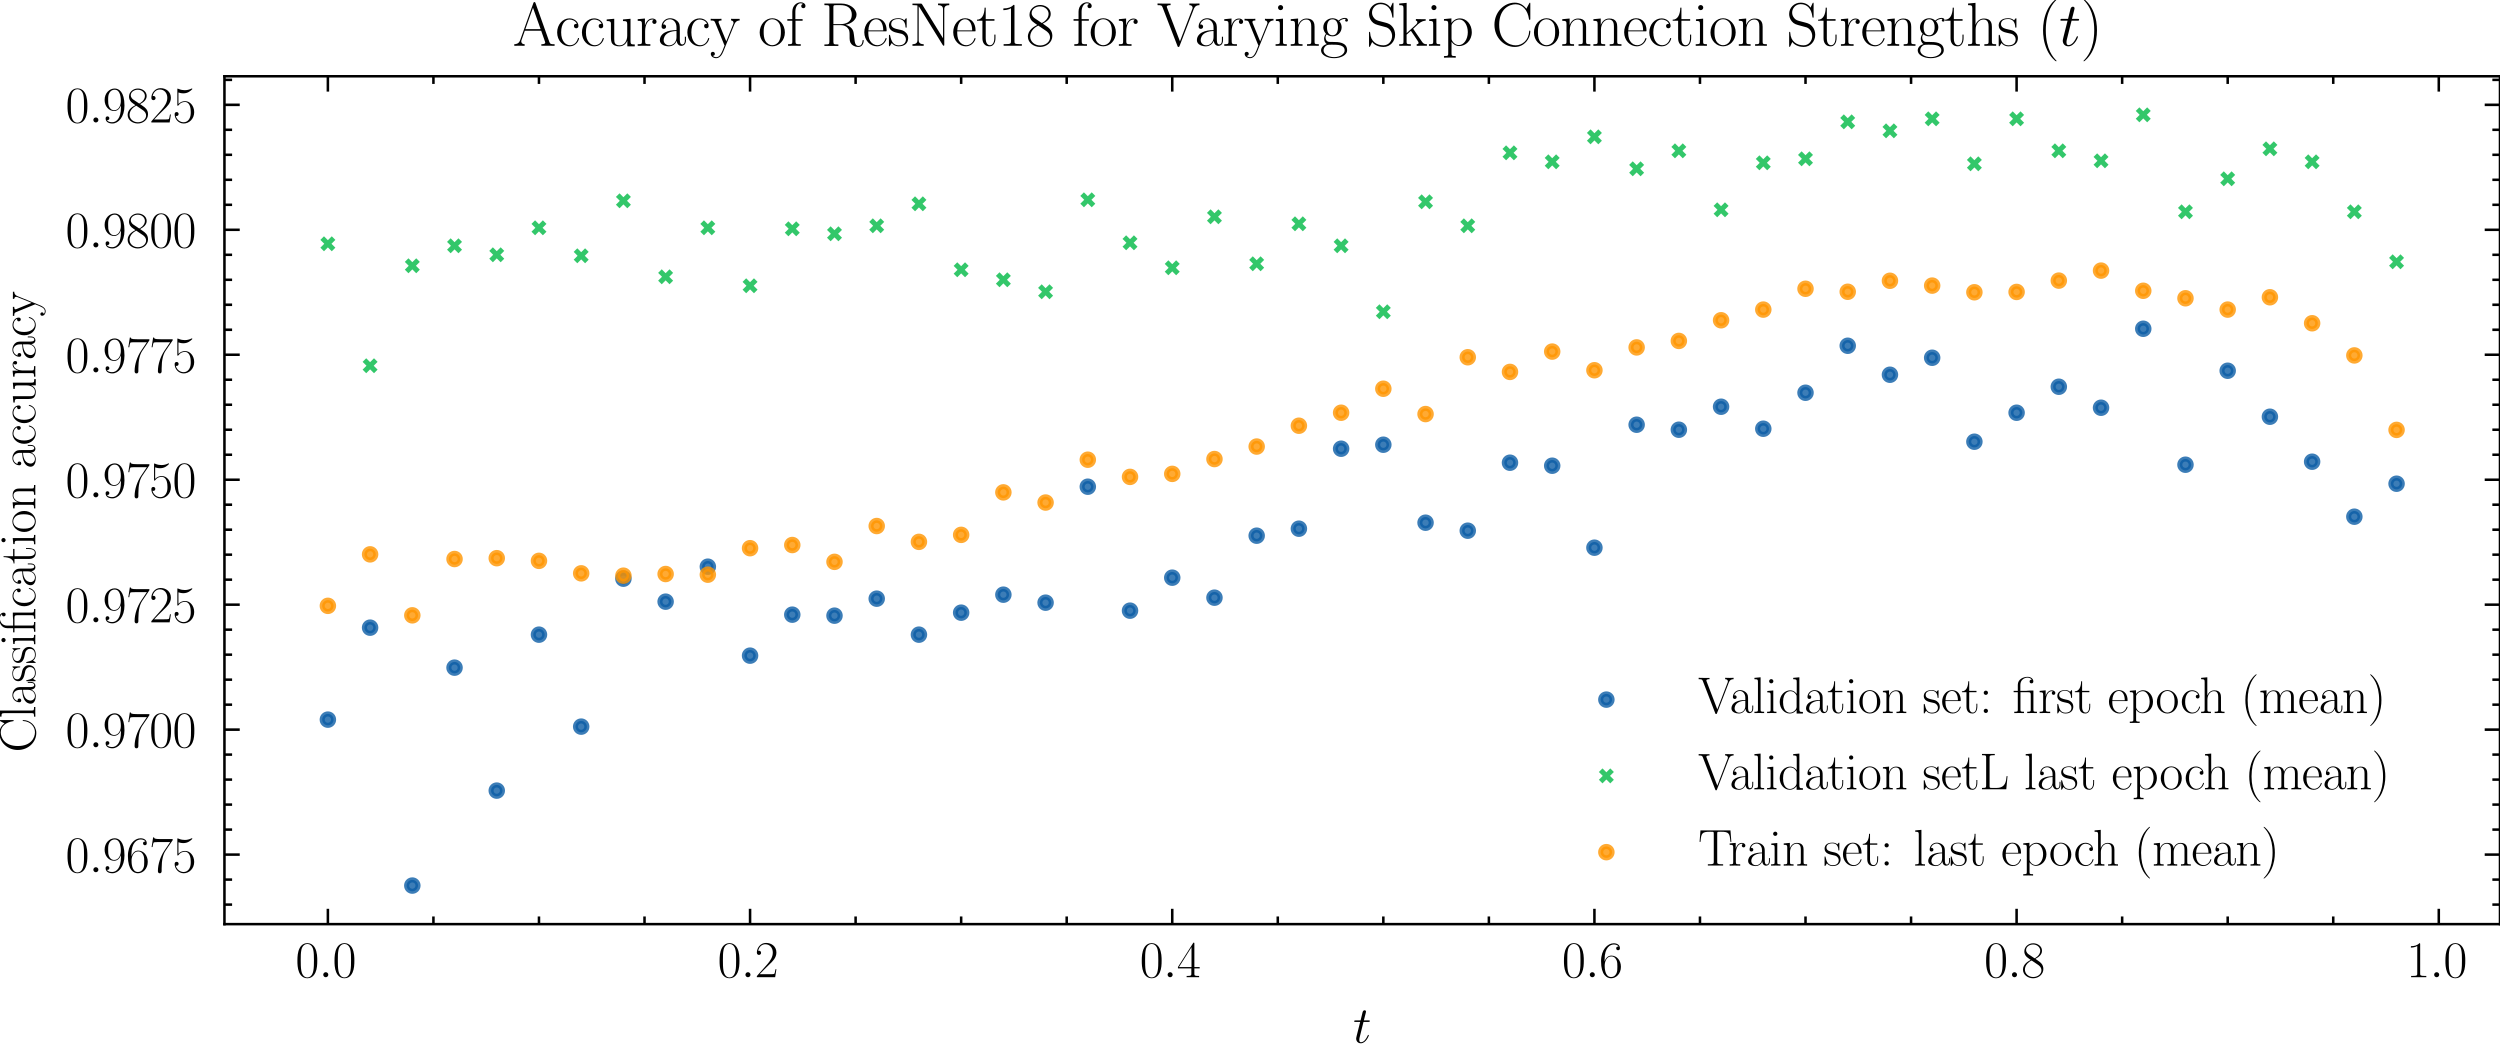 <?xml version="1.0" encoding="utf-8" standalone="no"?>
<!DOCTYPE svg PUBLIC "-//W3C//DTD SVG 1.1//EN"
  "http://www.w3.org/Graphics/SVG/1.1/DTD/svg11.dtd">
<svg xmlns:xlink="http://www.w3.org/1999/xlink" width="490.43pt" height="206.498pt" viewBox="0 0 490.43 206.498" xmlns="http://www.w3.org/2000/svg" version="1.1">
 <defs>
  <style type="text/css">*{stroke-linejoin: round; stroke-linecap: butt}</style>
 </defs>
 <g id="figure_1">
  <g id="patch_1">
   <path d="M 0 206.498 
L 490.43 206.498 
L 490.43 0 
L 0 0 
z
" style="fill: #ffffff"/>
  </g>
  <g id="axes_1">
   <g id="patch_2">
    <path d="M 44.03 181.286 
L 490.43 181.286 
L 490.43 14.966 
L 44.03 14.966 
z
" style="fill: #ffffff"/>
   </g>
   <g id="PathCollection_1">
    <defs>
     <path id="m1bb117f0b4" d="M 0 1.118 
C 0.297 1.118 0.581 1 0.791 0.791 
C 1 0.581 1.118 0.297 1.118 0 
C 1.118 -0.297 1 -0.581 0.791 -0.791 
C 0.581 -1 0.297 -1.118 0 -1.118 
C -0.297 -1.118 -0.581 -1 -0.791 -0.791 
C -1 -0.581 -1.118 -0.297 -1.118 0 
C -1.118 0.297 -1 0.581 -0.791 0.791 
C -0.581 1 -0.297 1.118 0 1.118 
z
" style="stroke: #0c5da5; stroke-opacity: 0.8"/>
    </defs>
    <g clip-path="url(#pb0d6fc4fe1)">
     <use xlink:href="#m1bb117f0b4" x="64.321" y="141.172" style="fill: #0c5da5; fill-opacity: 0.8; stroke: #0c5da5; stroke-opacity: 0.8"/>
     <use xlink:href="#m1bb117f0b4" x="72.603" y="123.13" style="fill: #0c5da5; fill-opacity: 0.8; stroke: #0c5da5; stroke-opacity: 0.8"/>
     <use xlink:href="#m1bb117f0b4" x="80.885" y="173.726" style="fill: #0c5da5; fill-opacity: 0.8; stroke: #0c5da5; stroke-opacity: 0.8"/>
     <use xlink:href="#m1bb117f0b4" x="89.167" y="130.975" style="fill: #0c5da5; fill-opacity: 0.8; stroke: #0c5da5; stroke-opacity: 0.8"/>
     <use xlink:href="#m1bb117f0b4" x="97.449" y="155.096" style="fill: #0c5da5; fill-opacity: 0.8; stroke: #0c5da5; stroke-opacity: 0.8"/>
     <use xlink:href="#m1bb117f0b4" x="105.731" y="124.503" style="fill: #0c5da5; fill-opacity: 0.8; stroke: #0c5da5; stroke-opacity: 0.8"/>
     <use xlink:href="#m1bb117f0b4" x="114.013" y="142.545" style="fill: #0c5da5; fill-opacity: 0.8; stroke: #0c5da5; stroke-opacity: 0.8"/>
     <use xlink:href="#m1bb117f0b4" x="122.295" y="113.521" style="fill: #0c5da5; fill-opacity: 0.8; stroke: #0c5da5; stroke-opacity: 0.8"/>
     <use xlink:href="#m1bb117f0b4" x="130.577" y="118.031" style="fill: #0c5da5; fill-opacity: 0.8; stroke: #0c5da5; stroke-opacity: 0.8"/>
     <use xlink:href="#m1bb117f0b4" x="138.859" y="111.168" style="fill: #0c5da5; fill-opacity: 0.8; stroke: #0c5da5; stroke-opacity: 0.8"/>
     <use xlink:href="#m1bb117f0b4" x="147.141" y="128.621" style="fill: #0c5da5; fill-opacity: 0.8; stroke: #0c5da5; stroke-opacity: 0.8"/>
     <use xlink:href="#m1bb117f0b4" x="155.423" y="120.581" style="fill: #0c5da5; fill-opacity: 0.8; stroke: #0c5da5; stroke-opacity: 0.8"/>
     <use xlink:href="#m1bb117f0b4" x="163.705" y="120.777" style="fill: #0c5da5; fill-opacity: 0.8; stroke: #0c5da5; stroke-opacity: 0.8"/>
     <use xlink:href="#m1bb117f0b4" x="171.987" y="117.443" style="fill: #0c5da5; fill-opacity: 0.8; stroke: #0c5da5; stroke-opacity: 0.8"/>
     <use xlink:href="#m1bb117f0b4" x="180.269" y="124.503" style="fill: #0c5da5; fill-opacity: 0.8; stroke: #0c5da5; stroke-opacity: 0.8"/>
     <use xlink:href="#m1bb117f0b4" x="188.551" y="120.189" style="fill: #0c5da5; fill-opacity: 0.8; stroke: #0c5da5; stroke-opacity: 0.8"/>
     <use xlink:href="#m1bb117f0b4" x="196.833" y="116.659" style="fill: #0c5da5; fill-opacity: 0.8; stroke: #0c5da5; stroke-opacity: 0.8"/>
     <use xlink:href="#m1bb117f0b4" x="205.115" y="118.228" style="fill: #0c5da5; fill-opacity: 0.8; stroke: #0c5da5; stroke-opacity: 0.8"/>
     <use xlink:href="#m1bb117f0b4" x="213.397" y="95.479" style="fill: #0c5da5; fill-opacity: 0.8; stroke: #0c5da5; stroke-opacity: 0.8"/>
     <use xlink:href="#m1bb117f0b4" x="221.679" y="119.796" style="fill: #0c5da5; fill-opacity: 0.8; stroke: #0c5da5; stroke-opacity: 0.8"/>
     <use xlink:href="#m1bb117f0b4" x="229.961" y="113.325" style="fill: #0c5da5; fill-opacity: 0.8; stroke: #0c5da5; stroke-opacity: 0.8"/>
     <use xlink:href="#m1bb117f0b4" x="238.243" y="117.247" style="fill: #0c5da5; fill-opacity: 0.8; stroke: #0c5da5; stroke-opacity: 0.8"/>
     <use xlink:href="#m1bb117f0b4" x="246.525" y="105.088" style="fill: #0c5da5; fill-opacity: 0.8; stroke: #0c5da5; stroke-opacity: 0.8"/>
     <use xlink:href="#m1bb117f0b4" x="254.807" y="103.715" style="fill: #0c5da5; fill-opacity: 0.8; stroke: #0c5da5; stroke-opacity: 0.8"/>
     <use xlink:href="#m1bb117f0b4" x="263.089" y="88.027" style="fill: #0c5da5; fill-opacity: 0.8; stroke: #0c5da5; stroke-opacity: 0.8"/>
     <use xlink:href="#m1bb117f0b4" x="271.371" y="87.242" style="fill: #0c5da5; fill-opacity: 0.8; stroke: #0c5da5; stroke-opacity: 0.8"/>
     <use xlink:href="#m1bb117f0b4" x="279.653" y="102.539" style="fill: #0c5da5; fill-opacity: 0.8; stroke: #0c5da5; stroke-opacity: 0.8"/>
     <use xlink:href="#m1bb117f0b4" x="287.935" y="104.108" style="fill: #0c5da5; fill-opacity: 0.8; stroke: #0c5da5; stroke-opacity: 0.8"/>
     <use xlink:href="#m1bb117f0b4" x="296.217" y="90.772" style="fill: #0c5da5; fill-opacity: 0.8; stroke: #0c5da5; stroke-opacity: 0.8"/>
     <use xlink:href="#m1bb117f0b4" x="304.499" y="91.361" style="fill: #0c5da5; fill-opacity: 0.8; stroke: #0c5da5; stroke-opacity: 0.8"/>
     <use xlink:href="#m1bb117f0b4" x="312.781" y="107.442" style="fill: #0c5da5; fill-opacity: 0.8; stroke: #0c5da5; stroke-opacity: 0.8"/>
     <use xlink:href="#m1bb117f0b4" x="321.063" y="83.32" style="fill: #0c5da5; fill-opacity: 0.8; stroke: #0c5da5; stroke-opacity: 0.8"/>
     <use xlink:href="#m1bb117f0b4" x="329.345" y="84.301" style="fill: #0c5da5; fill-opacity: 0.8; stroke: #0c5da5; stroke-opacity: 0.8"/>
     <use xlink:href="#m1bb117f0b4" x="337.627" y="79.79" style="fill: #0c5da5; fill-opacity: 0.8; stroke: #0c5da5; stroke-opacity: 0.8"/>
     <use xlink:href="#m1bb117f0b4" x="345.909" y="84.105" style="fill: #0c5da5; fill-opacity: 0.8; stroke: #0c5da5; stroke-opacity: 0.8"/>
     <use xlink:href="#m1bb117f0b4" x="354.191" y="77.045" style="fill: #0c5da5; fill-opacity: 0.8; stroke: #0c5da5; stroke-opacity: 0.8"/>
     <use xlink:href="#m1bb117f0b4" x="362.473" y="67.828" style="fill: #0c5da5; fill-opacity: 0.8; stroke: #0c5da5; stroke-opacity: 0.8"/>
     <use xlink:href="#m1bb117f0b4" x="370.755" y="73.515" style="fill: #0c5da5; fill-opacity: 0.8; stroke: #0c5da5; stroke-opacity: 0.8"/>
     <use xlink:href="#m1bb117f0b4" x="379.037" y="70.181" style="fill: #0c5da5; fill-opacity: 0.8; stroke: #0c5da5; stroke-opacity: 0.8"/>
     <use xlink:href="#m1bb117f0b4" x="387.319" y="86.654" style="fill: #0c5da5; fill-opacity: 0.8; stroke: #0c5da5; stroke-opacity: 0.8"/>
     <use xlink:href="#m1bb117f0b4" x="395.601" y="80.967" style="fill: #0c5da5; fill-opacity: 0.8; stroke: #0c5da5; stroke-opacity: 0.8"/>
     <use xlink:href="#m1bb117f0b4" x="403.883" y="75.868" style="fill: #0c5da5; fill-opacity: 0.8; stroke: #0c5da5; stroke-opacity: 0.8"/>
     <use xlink:href="#m1bb117f0b4" x="412.165" y="79.986" style="fill: #0c5da5; fill-opacity: 0.8; stroke: #0c5da5; stroke-opacity: 0.8"/>
     <use xlink:href="#m1bb117f0b4" x="420.447" y="64.494" style="fill: #0c5da5; fill-opacity: 0.8; stroke: #0c5da5; stroke-opacity: 0.8"/>
     <use xlink:href="#m1bb117f0b4" x="428.729" y="91.165" style="fill: #0c5da5; fill-opacity: 0.8; stroke: #0c5da5; stroke-opacity: 0.8"/>
     <use xlink:href="#m1bb117f0b4" x="437.011" y="72.73" style="fill: #0c5da5; fill-opacity: 0.8; stroke: #0c5da5; stroke-opacity: 0.8"/>
     <use xlink:href="#m1bb117f0b4" x="445.293" y="81.751" style="fill: #0c5da5; fill-opacity: 0.8; stroke: #0c5da5; stroke-opacity: 0.8"/>
     <use xlink:href="#m1bb117f0b4" x="453.575" y="90.576" style="fill: #0c5da5; fill-opacity: 0.8; stroke: #0c5da5; stroke-opacity: 0.8"/>
     <use xlink:href="#m1bb117f0b4" x="461.857" y="101.362" style="fill: #0c5da5; fill-opacity: 0.8; stroke: #0c5da5; stroke-opacity: 0.8"/>
     <use xlink:href="#m1bb117f0b4" x="470.139" y="94.891" style="fill: #0c5da5; fill-opacity: 0.8; stroke: #0c5da5; stroke-opacity: 0.8"/>
    </g>
   </g>
   <g id="PathCollection_2">
    <defs>
     <path id="m98b49faf82" d="M -1.118 1.118 
L 1.118 -1.118 
M -1.118 -1.118 
L 1.118 1.118 
" style="stroke: #00b945; stroke-opacity: 0.8"/>
    </defs>
    <g clip-path="url(#pb0d6fc4fe1)">
     <use xlink:href="#m98b49faf82" x="64.321" y="47.824" style="fill: #00b945; fill-opacity: 0.8; stroke: #00b945; stroke-opacity: 0.8"/>
     <use xlink:href="#m98b49faf82" x="72.603" y="71.75" style="fill: #00b945; fill-opacity: 0.8; stroke: #00b945; stroke-opacity: 0.8"/>
     <use xlink:href="#m98b49faf82" x="80.885" y="52.139" style="fill: #00b945; fill-opacity: 0.8; stroke: #00b945; stroke-opacity: 0.8"/>
     <use xlink:href="#m98b49faf82" x="89.167" y="48.217" style="fill: #00b945; fill-opacity: 0.8; stroke: #00b945; stroke-opacity: 0.8"/>
     <use xlink:href="#m98b49faf82" x="97.449" y="49.982" style="fill: #00b945; fill-opacity: 0.8; stroke: #00b945; stroke-opacity: 0.8"/>
     <use xlink:href="#m98b49faf82" x="105.731" y="44.687" style="fill: #00b945; fill-opacity: 0.8; stroke: #00b945; stroke-opacity: 0.8"/>
     <use xlink:href="#m98b49faf82" x="114.013" y="50.178" style="fill: #00b945; fill-opacity: 0.8; stroke: #00b945; stroke-opacity: 0.8"/>
     <use xlink:href="#m98b49faf82" x="122.295" y="39.392" style="fill: #00b945; fill-opacity: 0.8; stroke: #00b945; stroke-opacity: 0.8"/>
     <use xlink:href="#m98b49faf82" x="130.577" y="54.296" style="fill: #00b945; fill-opacity: 0.8; stroke: #00b945; stroke-opacity: 0.8"/>
     <use xlink:href="#m98b49faf82" x="138.859" y="44.687" style="fill: #00b945; fill-opacity: 0.8; stroke: #00b945; stroke-opacity: 0.8"/>
     <use xlink:href="#m98b49faf82" x="147.141" y="56.061" style="fill: #00b945; fill-opacity: 0.8; stroke: #00b945; stroke-opacity: 0.8"/>
     <use xlink:href="#m98b49faf82" x="155.423" y="44.883" style="fill: #00b945; fill-opacity: 0.8; stroke: #00b945; stroke-opacity: 0.8"/>
     <use xlink:href="#m98b49faf82" x="163.705" y="45.863" style="fill: #00b945; fill-opacity: 0.8; stroke: #00b945; stroke-opacity: 0.8"/>
     <use xlink:href="#m98b49faf82" x="171.987" y="44.294" style="fill: #00b945; fill-opacity: 0.8; stroke: #00b945; stroke-opacity: 0.8"/>
     <use xlink:href="#m98b49faf82" x="180.269" y="39.98" style="fill: #00b945; fill-opacity: 0.8; stroke: #00b945; stroke-opacity: 0.8"/>
     <use xlink:href="#m98b49faf82" x="188.551" y="52.923" style="fill: #00b945; fill-opacity: 0.8; stroke: #00b945; stroke-opacity: 0.8"/>
     <use xlink:href="#m98b49faf82" x="196.833" y="54.884" style="fill: #00b945; fill-opacity: 0.8; stroke: #00b945; stroke-opacity: 0.8"/>
     <use xlink:href="#m98b49faf82" x="205.115" y="57.238" style="fill: #00b945; fill-opacity: 0.8; stroke: #00b945; stroke-opacity: 0.8"/>
     <use xlink:href="#m98b49faf82" x="213.397" y="39.196" style="fill: #00b945; fill-opacity: 0.8; stroke: #00b945; stroke-opacity: 0.8"/>
     <use xlink:href="#m98b49faf82" x="221.679" y="47.628" style="fill: #00b945; fill-opacity: 0.8; stroke: #00b945; stroke-opacity: 0.8"/>
     <use xlink:href="#m98b49faf82" x="229.961" y="52.531" style="fill: #00b945; fill-opacity: 0.8; stroke: #00b945; stroke-opacity: 0.8"/>
     <use xlink:href="#m98b49faf82" x="238.243" y="42.529" style="fill: #00b945; fill-opacity: 0.8; stroke: #00b945; stroke-opacity: 0.8"/>
     <use xlink:href="#m98b49faf82" x="246.525" y="51.747" style="fill: #00b945; fill-opacity: 0.8; stroke: #00b945; stroke-opacity: 0.8"/>
     <use xlink:href="#m98b49faf82" x="254.807" y="43.902" style="fill: #00b945; fill-opacity: 0.8; stroke: #00b945; stroke-opacity: 0.8"/>
     <use xlink:href="#m98b49faf82" x="263.089" y="48.217" style="fill: #00b945; fill-opacity: 0.8; stroke: #00b945; stroke-opacity: 0.8"/>
     <use xlink:href="#m98b49faf82" x="271.371" y="61.16" style="fill: #00b945; fill-opacity: 0.8; stroke: #00b945; stroke-opacity: 0.8"/>
     <use xlink:href="#m98b49faf82" x="279.653" y="39.588" style="fill: #00b945; fill-opacity: 0.8; stroke: #00b945; stroke-opacity: 0.8"/>
     <use xlink:href="#m98b49faf82" x="287.935" y="44.294" style="fill: #00b945; fill-opacity: 0.8; stroke: #00b945; stroke-opacity: 0.8"/>
     <use xlink:href="#m98b49faf82" x="296.217" y="29.979" style="fill: #00b945; fill-opacity: 0.8; stroke: #00b945; stroke-opacity: 0.8"/>
     <use xlink:href="#m98b49faf82" x="304.499" y="31.743" style="fill: #00b945; fill-opacity: 0.8; stroke: #00b945; stroke-opacity: 0.8"/>
     <use xlink:href="#m98b49faf82" x="312.781" y="26.841" style="fill: #00b945; fill-opacity: 0.8; stroke: #00b945; stroke-opacity: 0.8"/>
     <use xlink:href="#m98b49faf82" x="321.063" y="33.116" style="fill: #00b945; fill-opacity: 0.8; stroke: #00b945; stroke-opacity: 0.8"/>
     <use xlink:href="#m98b49faf82" x="329.345" y="29.586" style="fill: #00b945; fill-opacity: 0.8; stroke: #00b945; stroke-opacity: 0.8"/>
     <use xlink:href="#m98b49faf82" x="337.627" y="41.157" style="fill: #00b945; fill-opacity: 0.8; stroke: #00b945; stroke-opacity: 0.8"/>
     <use xlink:href="#m98b49faf82" x="345.909" y="31.94" style="fill: #00b945; fill-opacity: 0.8; stroke: #00b945; stroke-opacity: 0.8"/>
     <use xlink:href="#m98b49faf82" x="354.191" y="31.155" style="fill: #00b945; fill-opacity: 0.8; stroke: #00b945; stroke-opacity: 0.8"/>
     <use xlink:href="#m98b49faf82" x="362.473" y="23.899" style="fill: #00b945; fill-opacity: 0.8; stroke: #00b945; stroke-opacity: 0.8"/>
     <use xlink:href="#m98b49faf82" x="370.755" y="25.664" style="fill: #00b945; fill-opacity: 0.8; stroke: #00b945; stroke-opacity: 0.8"/>
     <use xlink:href="#m98b49faf82" x="379.037" y="23.311" style="fill: #00b945; fill-opacity: 0.8; stroke: #00b945; stroke-opacity: 0.8"/>
     <use xlink:href="#m98b49faf82" x="387.319" y="32.136" style="fill: #00b945; fill-opacity: 0.8; stroke: #00b945; stroke-opacity: 0.8"/>
     <use xlink:href="#m98b49faf82" x="395.601" y="23.311" style="fill: #00b945; fill-opacity: 0.8; stroke: #00b945; stroke-opacity: 0.8"/>
     <use xlink:href="#m98b49faf82" x="403.883" y="29.586" style="fill: #00b945; fill-opacity: 0.8; stroke: #00b945; stroke-opacity: 0.8"/>
     <use xlink:href="#m98b49faf82" x="412.165" y="31.547" style="fill: #00b945; fill-opacity: 0.8; stroke: #00b945; stroke-opacity: 0.8"/>
     <use xlink:href="#m98b49faf82" x="420.447" y="22.526" style="fill: #00b945; fill-opacity: 0.8; stroke: #00b945; stroke-opacity: 0.8"/>
     <use xlink:href="#m98b49faf82" x="428.729" y="41.549" style="fill: #00b945; fill-opacity: 0.8; stroke: #00b945; stroke-opacity: 0.8"/>
     <use xlink:href="#m98b49faf82" x="437.011" y="35.077" style="fill: #00b945; fill-opacity: 0.8; stroke: #00b945; stroke-opacity: 0.8"/>
     <use xlink:href="#m98b49faf82" x="445.293" y="29.194" style="fill: #00b945; fill-opacity: 0.8; stroke: #00b945; stroke-opacity: 0.8"/>
     <use xlink:href="#m98b49faf82" x="453.575" y="31.743" style="fill: #00b945; fill-opacity: 0.8; stroke: #00b945; stroke-opacity: 0.8"/>
     <use xlink:href="#m98b49faf82" x="461.857" y="41.549" style="fill: #00b945; fill-opacity: 0.8; stroke: #00b945; stroke-opacity: 0.8"/>
     <use xlink:href="#m98b49faf82" x="470.139" y="51.354" style="fill: #00b945; fill-opacity: 0.8; stroke: #00b945; stroke-opacity: 0.8"/>
    </g>
   </g>
   <g id="PathCollection_3">
    <defs>
     <path id="m85d157d34c" d="M 0 1.118 
C 0.297 1.118 0.581 1 0.791 0.791 
C 1 0.581 1.118 0.297 1.118 0 
C 1.118 -0.297 1 -0.581 0.791 -0.791 
C 0.581 -1 0.297 -1.118 0 -1.118 
C -0.297 -1.118 -0.581 -1 -0.791 -0.791 
C -1 -0.581 -1.118 -0.297 -1.118 0 
C -1.118 0.297 -1 0.581 -0.791 0.791 
C -0.581 1 -0.297 1.118 0 1.118 
z
" style="stroke: #ff9500; stroke-opacity: 0.8"/>
    </defs>
    <g clip-path="url(#pb0d6fc4fe1)">
     <use xlink:href="#m85d157d34c" x="64.321" y="118.849" style="fill: #ff9500; fill-opacity: 0.8; stroke: #ff9500; stroke-opacity: 0.8"/>
     <use xlink:href="#m85d157d34c" x="72.603" y="108.749" style="fill: #ff9500; fill-opacity: 0.8; stroke: #ff9500; stroke-opacity: 0.8"/>
     <use xlink:href="#m85d157d34c" x="80.885" y="120.712" style="fill: #ff9500; fill-opacity: 0.8; stroke: #ff9500; stroke-opacity: 0.8"/>
     <use xlink:href="#m85d157d34c" x="89.167" y="109.664" style="fill: #ff9500; fill-opacity: 0.8; stroke: #ff9500; stroke-opacity: 0.8"/>
     <use xlink:href="#m85d157d34c" x="97.449" y="109.501" style="fill: #ff9500; fill-opacity: 0.8; stroke: #ff9500; stroke-opacity: 0.8"/>
     <use xlink:href="#m85d157d34c" x="105.731" y="110.024" style="fill: #ff9500; fill-opacity: 0.8; stroke: #ff9500; stroke-opacity: 0.8"/>
     <use xlink:href="#m85d157d34c" x="114.013" y="112.475" style="fill: #ff9500; fill-opacity: 0.8; stroke: #ff9500; stroke-opacity: 0.8"/>
     <use xlink:href="#m85d157d34c" x="122.295" y="112.933" style="fill: #ff9500; fill-opacity: 0.8; stroke: #ff9500; stroke-opacity: 0.8"/>
     <use xlink:href="#m85d157d34c" x="130.577" y="112.606" style="fill: #ff9500; fill-opacity: 0.8; stroke: #ff9500; stroke-opacity: 0.8"/>
     <use xlink:href="#m85d157d34c" x="138.859" y="112.736" style="fill: #ff9500; fill-opacity: 0.8; stroke: #ff9500; stroke-opacity: 0.8"/>
     <use xlink:href="#m85d157d34c" x="147.141" y="107.54" style="fill: #ff9500; fill-opacity: 0.8; stroke: #ff9500; stroke-opacity: 0.8"/>
     <use xlink:href="#m85d157d34c" x="155.423" y="106.919" style="fill: #ff9500; fill-opacity: 0.8; stroke: #ff9500; stroke-opacity: 0.8"/>
     <use xlink:href="#m85d157d34c" x="163.705" y="110.22" style="fill: #ff9500; fill-opacity: 0.8; stroke: #ff9500; stroke-opacity: 0.8"/>
     <use xlink:href="#m85d157d34c" x="171.987" y="103.193" style="fill: #ff9500; fill-opacity: 0.8; stroke: #ff9500; stroke-opacity: 0.8"/>
     <use xlink:href="#m85d157d34c" x="180.269" y="106.298" style="fill: #ff9500; fill-opacity: 0.8; stroke: #ff9500; stroke-opacity: 0.8"/>
     <use xlink:href="#m85d157d34c" x="188.551" y="104.925" style="fill: #ff9500; fill-opacity: 0.8; stroke: #ff9500; stroke-opacity: 0.8"/>
     <use xlink:href="#m85d157d34c" x="196.833" y="96.59" style="fill: #ff9500; fill-opacity: 0.8; stroke: #ff9500; stroke-opacity: 0.8"/>
     <use xlink:href="#m85d157d34c" x="205.115" y="98.584" style="fill: #ff9500; fill-opacity: 0.8; stroke: #ff9500; stroke-opacity: 0.8"/>
     <use xlink:href="#m85d157d34c" x="213.397" y="90.184" style="fill: #ff9500; fill-opacity: 0.8; stroke: #ff9500; stroke-opacity: 0.8"/>
     <use xlink:href="#m85d157d34c" x="221.679" y="93.551" style="fill: #ff9500; fill-opacity: 0.8; stroke: #ff9500; stroke-opacity: 0.8"/>
     <use xlink:href="#m85d157d34c" x="229.961" y="92.962" style="fill: #ff9500; fill-opacity: 0.8; stroke: #ff9500; stroke-opacity: 0.8"/>
     <use xlink:href="#m85d157d34c" x="238.243" y="90.053" style="fill: #ff9500; fill-opacity: 0.8; stroke: #ff9500; stroke-opacity: 0.8"/>
     <use xlink:href="#m85d157d34c" x="246.525" y="87.602" style="fill: #ff9500; fill-opacity: 0.8; stroke: #ff9500; stroke-opacity: 0.8"/>
     <use xlink:href="#m85d157d34c" x="254.807" y="83.516" style="fill: #ff9500; fill-opacity: 0.8; stroke: #ff9500; stroke-opacity: 0.8"/>
     <use xlink:href="#m85d157d34c" x="263.089" y="80.967" style="fill: #ff9500; fill-opacity: 0.8; stroke: #ff9500; stroke-opacity: 0.8"/>
     <use xlink:href="#m85d157d34c" x="271.371" y="76.26" style="fill: #ff9500; fill-opacity: 0.8; stroke: #ff9500; stroke-opacity: 0.8"/>
     <use xlink:href="#m85d157d34c" x="279.653" y="81.228" style="fill: #ff9500; fill-opacity: 0.8; stroke: #ff9500; stroke-opacity: 0.8"/>
     <use xlink:href="#m85d157d34c" x="287.935" y="70.083" style="fill: #ff9500; fill-opacity: 0.8; stroke: #ff9500; stroke-opacity: 0.8"/>
     <use xlink:href="#m85d157d34c" x="296.217" y="72.959" style="fill: #ff9500; fill-opacity: 0.8; stroke: #ff9500; stroke-opacity: 0.8"/>
     <use xlink:href="#m85d157d34c" x="304.499" y="68.972" style="fill: #ff9500; fill-opacity: 0.8; stroke: #ff9500; stroke-opacity: 0.8"/>
     <use xlink:href="#m85d157d34c" x="312.781" y="72.632" style="fill: #ff9500; fill-opacity: 0.8; stroke: #ff9500; stroke-opacity: 0.8"/>
     <use xlink:href="#m85d157d34c" x="321.063" y="68.154" style="fill: #ff9500; fill-opacity: 0.8; stroke: #ff9500; stroke-opacity: 0.8"/>
     <use xlink:href="#m85d157d34c" x="329.345" y="66.88" style="fill: #ff9500; fill-opacity: 0.8; stroke: #ff9500; stroke-opacity: 0.8"/>
     <use xlink:href="#m85d157d34c" x="337.627" y="62.827" style="fill: #ff9500; fill-opacity: 0.8; stroke: #ff9500; stroke-opacity: 0.8"/>
     <use xlink:href="#m85d157d34c" x="345.909" y="60.735" style="fill: #ff9500; fill-opacity: 0.8; stroke: #ff9500; stroke-opacity: 0.8"/>
     <use xlink:href="#m85d157d34c" x="354.191" y="56.649" style="fill: #ff9500; fill-opacity: 0.8; stroke: #ff9500; stroke-opacity: 0.8"/>
     <use xlink:href="#m85d157d34c" x="362.473" y="57.238" style="fill: #ff9500; fill-opacity: 0.8; stroke: #ff9500; stroke-opacity: 0.8"/>
     <use xlink:href="#m85d157d34c" x="370.755" y="55.08" style="fill: #ff9500; fill-opacity: 0.8; stroke: #ff9500; stroke-opacity: 0.8"/>
     <use xlink:href="#m85d157d34c" x="379.037" y="56.028" style="fill: #ff9500; fill-opacity: 0.8; stroke: #ff9500; stroke-opacity: 0.8"/>
     <use xlink:href="#m85d157d34c" x="387.319" y="57.336" style="fill: #ff9500; fill-opacity: 0.8; stroke: #ff9500; stroke-opacity: 0.8"/>
     <use xlink:href="#m85d157d34c" x="395.601" y="57.27" style="fill: #ff9500; fill-opacity: 0.8; stroke: #ff9500; stroke-opacity: 0.8"/>
     <use xlink:href="#m85d157d34c" x="403.883" y="55.048" style="fill: #ff9500; fill-opacity: 0.8; stroke: #ff9500; stroke-opacity: 0.8"/>
     <use xlink:href="#m85d157d34c" x="412.165" y="53.087" style="fill: #ff9500; fill-opacity: 0.8; stroke: #ff9500; stroke-opacity: 0.8"/>
     <use xlink:href="#m85d157d34c" x="420.447" y="57.042" style="fill: #ff9500; fill-opacity: 0.8; stroke: #ff9500; stroke-opacity: 0.8"/>
     <use xlink:href="#m85d157d34c" x="428.729" y="58.512" style="fill: #ff9500; fill-opacity: 0.8; stroke: #ff9500; stroke-opacity: 0.8"/>
     <use xlink:href="#m85d157d34c" x="437.011" y="60.735" style="fill: #ff9500; fill-opacity: 0.8; stroke: #ff9500; stroke-opacity: 0.8"/>
     <use xlink:href="#m85d157d34c" x="445.293" y="58.316" style="fill: #ff9500; fill-opacity: 0.8; stroke: #ff9500; stroke-opacity: 0.8"/>
     <use xlink:href="#m85d157d34c" x="453.575" y="63.415" style="fill: #ff9500; fill-opacity: 0.8; stroke: #ff9500; stroke-opacity: 0.8"/>
     <use xlink:href="#m85d157d34c" x="461.857" y="69.723" style="fill: #ff9500; fill-opacity: 0.8; stroke: #ff9500; stroke-opacity: 0.8"/>
     <use xlink:href="#m85d157d34c" x="470.139" y="84.333" style="fill: #ff9500; fill-opacity: 0.8; stroke: #ff9500; stroke-opacity: 0.8"/>
    </g>
   </g>
   <g id="matplotlib.axis_1">
    <g id="xtick_1">
     <g id="line2d_1">
      <defs>
       <path id="m01e1613ba6" d="M 0 0 
L 0 -3 
" style="stroke: #000000; stroke-width: 0.5"/>
      </defs>
      <g>
       <use xlink:href="#m01e1613ba6" x="64.321" y="181.286" style="stroke: #000000; stroke-width: 0.5"/>
      </g>
     </g>
     <g id="line2d_2">
      <defs>
       <path id="mea6eb8d52c" d="M 0 0 
L 0 3 
" style="stroke: #000000; stroke-width: 0.5"/>
      </defs>
      <g>
       <use xlink:href="#mea6eb8d52c" x="64.321" y="14.966" style="stroke: #000000; stroke-width: 0.5"/>
      </g>
     </g>
     <g id="text_1">
      <!-- $\mathdefault{0.0}$ -->
      <g transform="translate(57.956 191.705) scale(0.1 -0.1)">
       <defs>
        <path id="CMR17-30" d="M 2688 2025 
C 2688 2416 2682 3080 2413 3591 
C 2176 4039 1798 4198 1466 4198 
C 1158 4198 768 4058 525 3597 
C 269 3118 243 2524 243 2025 
C 243 1661 250 1106 448 619 
C 723 -39 1216 -128 1466 -128 
C 1760 -128 2208 -7 2470 600 
C 2662 1042 2688 1559 2688 2025 
z
M 1466 -26 
C 1056 -26 813 325 723 812 
C 653 1188 653 1738 653 2096 
C 653 2588 653 2997 736 3387 
C 858 3929 1216 4096 1466 4096 
C 1728 4096 2067 3923 2189 3400 
C 2272 3036 2278 2607 2278 2096 
C 2278 1680 2278 1169 2202 792 
C 2067 95 1690 -26 1466 -26 
z
" transform="scale(0.016)"/>
        <path id="CMMI12-3a" d="M 1178 307 
C 1178 492 1024 619 870 619 
C 685 619 557 466 557 313 
C 557 128 710 0 864 0 
C 1050 0 1178 153 1178 307 
z
" transform="scale(0.016)"/>
       </defs>
       <use xlink:href="#CMR17-30" transform="scale(0.996)"/>
       <use xlink:href="#CMMI12-3a" transform="translate(45.69 0) scale(0.996)"/>
       <use xlink:href="#CMR17-30" transform="translate(72.788 0) scale(0.996)"/>
      </g>
     </g>
    </g>
    <g id="xtick_2">
     <g id="line2d_3">
      <g>
       <use xlink:href="#m01e1613ba6" x="147.141" y="181.286" style="stroke: #000000; stroke-width: 0.5"/>
      </g>
     </g>
     <g id="line2d_4">
      <g>
       <use xlink:href="#mea6eb8d52c" x="147.141" y="14.966" style="stroke: #000000; stroke-width: 0.5"/>
      </g>
     </g>
     <g id="text_2">
      <!-- $\mathdefault{0.2}$ -->
      <g transform="translate(140.776 191.705) scale(0.1 -0.1)">
       <defs>
        <path id="CMR17-32" d="M 2669 989 
L 2554 989 
C 2490 536 2438 459 2413 420 
C 2381 369 1920 369 1830 369 
L 602 369 
C 832 619 1280 1072 1824 1597 
C 2214 1967 2669 2402 2669 3035 
C 2669 3790 2067 4224 1395 4224 
C 691 4224 262 3604 262 3030 
C 262 2780 448 2748 525 2748 
C 589 2748 781 2787 781 3010 
C 781 3207 614 3264 525 3264 
C 486 3264 448 3258 422 3245 
C 544 3790 915 4058 1306 4058 
C 1862 4058 2227 3617 2227 3035 
C 2227 2479 1901 2000 1536 1584 
L 262 146 
L 262 0 
L 2515 0 
L 2669 989 
z
" transform="scale(0.016)"/>
       </defs>
       <use xlink:href="#CMR17-30" transform="scale(0.996)"/>
       <use xlink:href="#CMMI12-3a" transform="translate(45.69 0) scale(0.996)"/>
       <use xlink:href="#CMR17-32" transform="translate(72.788 0) scale(0.996)"/>
      </g>
     </g>
    </g>
    <g id="xtick_3">
     <g id="line2d_5">
      <g>
       <use xlink:href="#m01e1613ba6" x="229.961" y="181.286" style="stroke: #000000; stroke-width: 0.5"/>
      </g>
     </g>
     <g id="line2d_6">
      <g>
       <use xlink:href="#mea6eb8d52c" x="229.961" y="14.966" style="stroke: #000000; stroke-width: 0.5"/>
      </g>
     </g>
     <g id="text_3">
      <!-- $\mathdefault{0.4}$ -->
      <g transform="translate(223.596 191.705) scale(0.1 -0.1)">
       <defs>
        <path id="CMR17-34" d="M 2150 4122 
C 2150 4256 2144 4256 2029 4256 
L 128 1254 
L 128 1088 
L 1779 1088 
L 1779 457 
C 1779 224 1766 160 1318 160 
L 1197 160 
L 1197 0 
C 1402 0 1747 0 1965 0 
C 2182 0 2528 0 2733 0 
L 2733 160 
L 2611 160 
C 2163 160 2150 224 2150 457 
L 2150 1088 
L 2803 1088 
L 2803 1254 
L 2150 1254 
L 2150 4122 
z
M 1798 3703 
L 1798 1254 
L 256 1254 
L 1798 3703 
z
" transform="scale(0.016)"/>
       </defs>
       <use xlink:href="#CMR17-30" transform="scale(0.996)"/>
       <use xlink:href="#CMMI12-3a" transform="translate(45.69 0) scale(0.996)"/>
       <use xlink:href="#CMR17-34" transform="translate(72.788 0) scale(0.996)"/>
      </g>
     </g>
    </g>
    <g id="xtick_4">
     <g id="line2d_7">
      <g>
       <use xlink:href="#m01e1613ba6" x="312.781" y="181.286" style="stroke: #000000; stroke-width: 0.5"/>
      </g>
     </g>
     <g id="line2d_8">
      <g>
       <use xlink:href="#mea6eb8d52c" x="312.781" y="14.966" style="stroke: #000000; stroke-width: 0.5"/>
      </g>
     </g>
     <g id="text_4">
      <!-- $\mathdefault{0.6}$ -->
      <g transform="translate(306.416 191.705) scale(0.1 -0.1)">
       <defs>
        <path id="CMR17-36" d="M 678 2176 
C 678 3690 1395 4032 1811 4032 
C 1946 4032 2272 4009 2400 3776 
C 2298 3776 2106 3776 2106 3553 
C 2106 3381 2246 3323 2336 3323 
C 2394 3323 2566 3348 2566 3560 
C 2566 3954 2246 4179 1805 4179 
C 1043 4179 243 3390 243 1984 
C 243 253 966 -128 1478 -128 
C 2099 -128 2688 427 2688 1283 
C 2688 2081 2170 2662 1517 2662 
C 1126 2662 838 2407 678 1960 
L 678 2176 
z
M 1478 25 
C 691 25 691 1200 691 1436 
C 691 1896 909 2560 1504 2560 
C 1613 2560 1926 2560 2138 2120 
C 2253 1870 2253 1609 2253 1289 
C 2253 944 2253 690 2118 434 
C 1978 171 1773 25 1478 25 
z
" transform="scale(0.016)"/>
       </defs>
       <use xlink:href="#CMR17-30" transform="scale(0.996)"/>
       <use xlink:href="#CMMI12-3a" transform="translate(45.69 0) scale(0.996)"/>
       <use xlink:href="#CMR17-36" transform="translate(72.788 0) scale(0.996)"/>
      </g>
     </g>
    </g>
    <g id="xtick_5">
     <g id="line2d_9">
      <g>
       <use xlink:href="#m01e1613ba6" x="395.601" y="181.286" style="stroke: #000000; stroke-width: 0.5"/>
      </g>
     </g>
     <g id="line2d_10">
      <g>
       <use xlink:href="#mea6eb8d52c" x="395.601" y="14.966" style="stroke: #000000; stroke-width: 0.5"/>
      </g>
     </g>
     <g id="text_5">
      <!-- $\mathdefault{0.8}$ -->
      <g transform="translate(389.236 191.705) scale(0.1 -0.1)">
       <defs>
        <path id="CMR17-38" d="M 1741 2264 
C 2144 2467 2554 2773 2554 3263 
C 2554 3841 1990 4179 1472 4179 
C 890 4179 378 3759 378 3180 
C 378 3021 416 2747 666 2505 
C 730 2442 998 2251 1171 2130 
C 883 1983 211 1634 211 934 
C 211 279 838 -128 1459 -128 
C 2144 -128 2720 362 2720 1010 
C 2720 1590 2330 1857 2074 2029 
L 1741 2264 
z
M 902 2822 
C 851 2854 595 3051 595 3351 
C 595 3739 998 4032 1459 4032 
C 1965 4032 2336 3676 2336 3262 
C 2336 2669 1670 2331 1638 2331 
C 1632 2331 1626 2331 1574 2370 
L 902 2822 
z
M 2080 1519 
C 2176 1449 2483 1240 2483 851 
C 2483 381 2010 25 1472 25 
C 890 25 448 438 448 940 
C 448 1443 838 1862 1280 2060 
L 2080 1519 
z
" transform="scale(0.016)"/>
       </defs>
       <use xlink:href="#CMR17-30" transform="scale(0.996)"/>
       <use xlink:href="#CMMI12-3a" transform="translate(45.69 0) scale(0.996)"/>
       <use xlink:href="#CMR17-38" transform="translate(72.788 0) scale(0.996)"/>
      </g>
     </g>
    </g>
    <g id="xtick_6">
     <g id="line2d_11">
      <g>
       <use xlink:href="#m01e1613ba6" x="478.421" y="181.286" style="stroke: #000000; stroke-width: 0.5"/>
      </g>
     </g>
     <g id="line2d_12">
      <g>
       <use xlink:href="#mea6eb8d52c" x="478.421" y="14.966" style="stroke: #000000; stroke-width: 0.5"/>
      </g>
     </g>
     <g id="text_6">
      <!-- $\mathdefault{1.0}$ -->
      <g transform="translate(472.056 191.705) scale(0.1 -0.1)">
       <defs>
        <path id="CMR17-31" d="M 1702 4058 
C 1702 4192 1696 4192 1606 4192 
C 1357 3916 979 3827 621 3827 
C 602 3827 570 3827 563 3808 
C 557 3795 557 3782 557 3648 
C 755 3648 1088 3686 1344 3839 
L 1344 461 
C 1344 236 1331 160 781 160 
L 589 160 
L 589 0 
C 896 0 1216 0 1523 0 
C 1830 0 2150 0 2458 0 
L 2458 160 
L 2266 160 
C 1715 160 1702 230 1702 458 
L 1702 4058 
z
" transform="scale(0.016)"/>
       </defs>
       <use xlink:href="#CMR17-31" transform="scale(0.996)"/>
       <use xlink:href="#CMMI12-3a" transform="translate(45.69 0) scale(0.996)"/>
       <use xlink:href="#CMR17-30" transform="translate(72.788 0) scale(0.996)"/>
      </g>
     </g>
    </g>
    <g id="xtick_7">
     <g id="line2d_13">
      <defs>
       <path id="m2c16e5b176" d="M 0 0 
L 0 -1.5 
" style="stroke: #000000; stroke-width: 0.5"/>
      </defs>
      <g>
       <use xlink:href="#m2c16e5b176" x="85.026" y="181.286" style="stroke: #000000; stroke-width: 0.5"/>
      </g>
     </g>
     <g id="line2d_14">
      <defs>
       <path id="m726757ca6a" d="M 0 0 
L 0 1.5 
" style="stroke: #000000; stroke-width: 0.5"/>
      </defs>
      <g>
       <use xlink:href="#m726757ca6a" x="85.026" y="14.966" style="stroke: #000000; stroke-width: 0.5"/>
      </g>
     </g>
    </g>
    <g id="xtick_8">
     <g id="line2d_15">
      <g>
       <use xlink:href="#m2c16e5b176" x="105.731" y="181.286" style="stroke: #000000; stroke-width: 0.5"/>
      </g>
     </g>
     <g id="line2d_16">
      <g>
       <use xlink:href="#m726757ca6a" x="105.731" y="14.966" style="stroke: #000000; stroke-width: 0.5"/>
      </g>
     </g>
    </g>
    <g id="xtick_9">
     <g id="line2d_17">
      <g>
       <use xlink:href="#m2c16e5b176" x="126.436" y="181.286" style="stroke: #000000; stroke-width: 0.5"/>
      </g>
     </g>
     <g id="line2d_18">
      <g>
       <use xlink:href="#m726757ca6a" x="126.436" y="14.966" style="stroke: #000000; stroke-width: 0.5"/>
      </g>
     </g>
    </g>
    <g id="xtick_10">
     <g id="line2d_19">
      <g>
       <use xlink:href="#m2c16e5b176" x="167.846" y="181.286" style="stroke: #000000; stroke-width: 0.5"/>
      </g>
     </g>
     <g id="line2d_20">
      <g>
       <use xlink:href="#m726757ca6a" x="167.846" y="14.966" style="stroke: #000000; stroke-width: 0.5"/>
      </g>
     </g>
    </g>
    <g id="xtick_11">
     <g id="line2d_21">
      <g>
       <use xlink:href="#m2c16e5b176" x="188.551" y="181.286" style="stroke: #000000; stroke-width: 0.5"/>
      </g>
     </g>
     <g id="line2d_22">
      <g>
       <use xlink:href="#m726757ca6a" x="188.551" y="14.966" style="stroke: #000000; stroke-width: 0.5"/>
      </g>
     </g>
    </g>
    <g id="xtick_12">
     <g id="line2d_23">
      <g>
       <use xlink:href="#m2c16e5b176" x="209.256" y="181.286" style="stroke: #000000; stroke-width: 0.5"/>
      </g>
     </g>
     <g id="line2d_24">
      <g>
       <use xlink:href="#m726757ca6a" x="209.256" y="14.966" style="stroke: #000000; stroke-width: 0.5"/>
      </g>
     </g>
    </g>
    <g id="xtick_13">
     <g id="line2d_25">
      <g>
       <use xlink:href="#m2c16e5b176" x="250.666" y="181.286" style="stroke: #000000; stroke-width: 0.5"/>
      </g>
     </g>
     <g id="line2d_26">
      <g>
       <use xlink:href="#m726757ca6a" x="250.666" y="14.966" style="stroke: #000000; stroke-width: 0.5"/>
      </g>
     </g>
    </g>
    <g id="xtick_14">
     <g id="line2d_27">
      <g>
       <use xlink:href="#m2c16e5b176" x="271.371" y="181.286" style="stroke: #000000; stroke-width: 0.5"/>
      </g>
     </g>
     <g id="line2d_28">
      <g>
       <use xlink:href="#m726757ca6a" x="271.371" y="14.966" style="stroke: #000000; stroke-width: 0.5"/>
      </g>
     </g>
    </g>
    <g id="xtick_15">
     <g id="line2d_29">
      <g>
       <use xlink:href="#m2c16e5b176" x="292.076" y="181.286" style="stroke: #000000; stroke-width: 0.5"/>
      </g>
     </g>
     <g id="line2d_30">
      <g>
       <use xlink:href="#m726757ca6a" x="292.076" y="14.966" style="stroke: #000000; stroke-width: 0.5"/>
      </g>
     </g>
    </g>
    <g id="xtick_16">
     <g id="line2d_31">
      <g>
       <use xlink:href="#m2c16e5b176" x="333.486" y="181.286" style="stroke: #000000; stroke-width: 0.5"/>
      </g>
     </g>
     <g id="line2d_32">
      <g>
       <use xlink:href="#m726757ca6a" x="333.486" y="14.966" style="stroke: #000000; stroke-width: 0.5"/>
      </g>
     </g>
    </g>
    <g id="xtick_17">
     <g id="line2d_33">
      <g>
       <use xlink:href="#m2c16e5b176" x="354.191" y="181.286" style="stroke: #000000; stroke-width: 0.5"/>
      </g>
     </g>
     <g id="line2d_34">
      <g>
       <use xlink:href="#m726757ca6a" x="354.191" y="14.966" style="stroke: #000000; stroke-width: 0.5"/>
      </g>
     </g>
    </g>
    <g id="xtick_18">
     <g id="line2d_35">
      <g>
       <use xlink:href="#m2c16e5b176" x="374.896" y="181.286" style="stroke: #000000; stroke-width: 0.5"/>
      </g>
     </g>
     <g id="line2d_36">
      <g>
       <use xlink:href="#m726757ca6a" x="374.896" y="14.966" style="stroke: #000000; stroke-width: 0.5"/>
      </g>
     </g>
    </g>
    <g id="xtick_19">
     <g id="line2d_37">
      <g>
       <use xlink:href="#m2c16e5b176" x="416.306" y="181.286" style="stroke: #000000; stroke-width: 0.5"/>
      </g>
     </g>
     <g id="line2d_38">
      <g>
       <use xlink:href="#m726757ca6a" x="416.306" y="14.966" style="stroke: #000000; stroke-width: 0.5"/>
      </g>
     </g>
    </g>
    <g id="xtick_20">
     <g id="line2d_39">
      <g>
       <use xlink:href="#m2c16e5b176" x="437.011" y="181.286" style="stroke: #000000; stroke-width: 0.5"/>
      </g>
     </g>
     <g id="line2d_40">
      <g>
       <use xlink:href="#m726757ca6a" x="437.011" y="14.966" style="stroke: #000000; stroke-width: 0.5"/>
      </g>
     </g>
    </g>
    <g id="xtick_21">
     <g id="line2d_41">
      <g>
       <use xlink:href="#m2c16e5b176" x="457.716" y="181.286" style="stroke: #000000; stroke-width: 0.5"/>
      </g>
     </g>
     <g id="line2d_42">
      <g>
       <use xlink:href="#m726757ca6a" x="457.716" y="14.966" style="stroke: #000000; stroke-width: 0.5"/>
      </g>
     </g>
    </g>
    <g id="text_7">
     <!-- $t$ -->
     <g transform="translate(265.431 204.561) scale(0.1 -0.1)">
      <defs>
       <path id="CMMI12-74" d="M 1286 2566 
L 1875 2566 
C 1997 2566 2061 2566 2061 2681 
C 2061 2752 2022 2752 1894 2752 
L 1331 2752 
L 1568 3692 
C 1594 3781 1594 3794 1594 3840 
C 1594 3943 1510 4000 1427 4000 
C 1376 4000 1229 3981 1178 3775 
L 928 2752 
L 326 2752 
C 198 2752 141 2752 141 2630 
C 141 2566 186 2566 307 2566 
L 877 2566 
L 454 881 
C 403 658 384 594 384 511 
C 384 211 595 -64 954 -64 
C 1600 -64 1946 868 1946 912 
C 1946 951 1920 970 1882 970 
C 1869 970 1843 970 1830 944 
C 1824 938 1818 931 1773 829 
C 1638 511 1344 64 973 64 
C 781 64 768 224 768 364 
C 768 370 768 492 787 568 
L 1286 2566 
z
" transform="scale(0.016)"/>
      </defs>
      <use xlink:href="#CMMI12-74" transform="scale(0.996)"/>
     </g>
    </g>
   </g>
   <g id="matplotlib.axis_2">
    <g id="ytick_1">
     <g id="line2d_43">
      <defs>
       <path id="mb8a8642d9a" d="M 0 0 
L 3 0 
" style="stroke: #000000; stroke-width: 0.5"/>
      </defs>
      <g>
       <use xlink:href="#mb8a8642d9a" x="44.03" y="167.647" style="stroke: #000000; stroke-width: 0.5"/>
      </g>
     </g>
     <g id="line2d_44">
      <defs>
       <path id="mdb002a5b41" d="M 0 0 
L -3 0 
" style="stroke: #000000; stroke-width: 0.5"/>
      </defs>
      <g>
       <use xlink:href="#mdb002a5b41" x="490.43" y="167.647" style="stroke: #000000; stroke-width: 0.5"/>
      </g>
     </g>
     <g id="text_8">
      <!-- $\mathdefault{0.9675}$ -->
      <g transform="translate(12.856 171.106) scale(0.1 -0.1)">
       <defs>
        <path id="CMR17-39" d="M 2253 1864 
C 2253 464 1670 31 1190 31 
C 1043 31 685 31 538 294 
C 704 268 826 357 826 518 
C 826 692 685 749 595 749 
C 538 749 365 723 365 506 
C 365 71 742 -128 1203 -128 
C 1939 -128 2688 674 2688 2073 
C 2688 3817 1971 4179 1485 4179 
C 851 4179 243 3628 243 2778 
C 243 1991 762 1408 1414 1408 
C 1952 1408 2189 1903 2253 2112 
L 2253 1864 
z
M 1427 1510 
C 1254 1510 1011 1542 813 1922 
C 678 2169 678 2461 678 2771 
C 678 3146 678 3405 858 3684 
C 947 3817 1114 4032 1485 4032 
C 2240 4032 2240 2885 2240 2632 
C 2240 2182 2035 1510 1427 1510 
z
" transform="scale(0.016)"/>
        <path id="CMR17-37" d="M 2886 3941 
L 2886 4081 
L 1382 4081 
C 634 4081 621 4165 595 4288 
L 480 4288 
L 294 3094 
L 410 3094 
C 429 3215 474 3540 550 3661 
C 589 3712 1062 3712 1171 3712 
L 2579 3712 
L 1869 2661 
C 1395 1954 1069 999 1069 165 
C 1069 89 1069 -128 1299 -128 
C 1530 -128 1530 89 1530 171 
L 1530 465 
C 1530 1508 1709 2196 2003 2636 
L 2886 3941 
z
" transform="scale(0.016)"/>
        <path id="CMR17-35" d="M 730 3692 
C 794 3666 1056 3584 1325 3584 
C 1920 3584 2246 3911 2432 4100 
C 2432 4157 2432 4192 2394 4192 
C 2387 4192 2374 4192 2323 4163 
C 2099 4058 1837 3973 1517 3973 
C 1325 3973 1037 3999 723 4139 
C 653 4171 640 4171 634 4171 
C 602 4171 595 4164 595 4037 
L 595 2203 
C 595 2089 595 2057 659 2057 
C 691 2057 704 2070 736 2114 
C 941 2401 1222 2522 1542 2522 
C 1766 2522 2246 2382 2246 1289 
C 2246 1085 2246 715 2054 421 
C 1894 159 1645 25 1370 25 
C 947 25 518 320 403 814 
C 429 807 480 795 506 795 
C 589 795 749 840 749 1038 
C 749 1210 627 1280 506 1280 
C 358 1280 262 1190 262 1011 
C 262 454 704 -128 1382 -128 
C 2042 -128 2669 440 2669 1264 
C 2669 2030 2170 2624 1549 2624 
C 1222 2624 947 2503 730 2274 
L 730 3692 
z
" transform="scale(0.016)"/>
       </defs>
       <use xlink:href="#CMR17-30" transform="scale(0.996)"/>
       <use xlink:href="#CMMI12-3a" transform="translate(45.69 0) scale(0.996)"/>
       <use xlink:href="#CMR17-39" transform="translate(72.788 0) scale(0.996)"/>
       <use xlink:href="#CMR17-36" transform="translate(118.478 0) scale(0.996)"/>
       <use xlink:href="#CMR17-37" transform="translate(164.169 0) scale(0.996)"/>
       <use xlink:href="#CMR17-35" transform="translate(209.859 0) scale(0.996)"/>
      </g>
     </g>
    </g>
    <g id="ytick_2">
     <g id="line2d_45">
      <g>
       <use xlink:href="#mb8a8642d9a" x="44.03" y="143.133" style="stroke: #000000; stroke-width: 0.5"/>
      </g>
     </g>
     <g id="line2d_46">
      <g>
       <use xlink:href="#mdb002a5b41" x="490.43" y="143.133" style="stroke: #000000; stroke-width: 0.5"/>
      </g>
     </g>
     <g id="text_9">
      <!-- $\mathdefault{0.9700}$ -->
      <g transform="translate(12.856 146.593) scale(0.1 -0.1)">
       <use xlink:href="#CMR17-30" transform="scale(0.996)"/>
       <use xlink:href="#CMMI12-3a" transform="translate(45.69 0) scale(0.996)"/>
       <use xlink:href="#CMR17-39" transform="translate(72.788 0) scale(0.996)"/>
       <use xlink:href="#CMR17-37" transform="translate(118.478 0) scale(0.996)"/>
       <use xlink:href="#CMR17-30" transform="translate(164.169 0) scale(0.996)"/>
       <use xlink:href="#CMR17-30" transform="translate(209.859 0) scale(0.996)"/>
      </g>
     </g>
    </g>
    <g id="ytick_3">
     <g id="line2d_47">
      <g>
       <use xlink:href="#mb8a8642d9a" x="44.03" y="118.62" style="stroke: #000000; stroke-width: 0.5"/>
      </g>
     </g>
     <g id="line2d_48">
      <g>
       <use xlink:href="#mdb002a5b41" x="490.43" y="118.62" style="stroke: #000000; stroke-width: 0.5"/>
      </g>
     </g>
     <g id="text_10">
      <!-- $\mathdefault{0.9725}$ -->
      <g transform="translate(12.856 122.079) scale(0.1 -0.1)">
       <use xlink:href="#CMR17-30" transform="scale(0.996)"/>
       <use xlink:href="#CMMI12-3a" transform="translate(45.69 0) scale(0.996)"/>
       <use xlink:href="#CMR17-39" transform="translate(72.788 0) scale(0.996)"/>
       <use xlink:href="#CMR17-37" transform="translate(118.478 0) scale(0.996)"/>
       <use xlink:href="#CMR17-32" transform="translate(164.169 0) scale(0.996)"/>
       <use xlink:href="#CMR17-35" transform="translate(209.859 0) scale(0.996)"/>
      </g>
     </g>
    </g>
    <g id="ytick_4">
     <g id="line2d_49">
      <g>
       <use xlink:href="#mb8a8642d9a" x="44.03" y="94.106" style="stroke: #000000; stroke-width: 0.5"/>
      </g>
     </g>
     <g id="line2d_50">
      <g>
       <use xlink:href="#mdb002a5b41" x="490.43" y="94.106" style="stroke: #000000; stroke-width: 0.5"/>
      </g>
     </g>
     <g id="text_11">
      <!-- $\mathdefault{0.9750}$ -->
      <g transform="translate(12.856 97.565) scale(0.1 -0.1)">
       <use xlink:href="#CMR17-30" transform="scale(0.996)"/>
       <use xlink:href="#CMMI12-3a" transform="translate(45.69 0) scale(0.996)"/>
       <use xlink:href="#CMR17-39" transform="translate(72.788 0) scale(0.996)"/>
       <use xlink:href="#CMR17-37" transform="translate(118.478 0) scale(0.996)"/>
       <use xlink:href="#CMR17-35" transform="translate(164.169 0) scale(0.996)"/>
       <use xlink:href="#CMR17-30" transform="translate(209.859 0) scale(0.996)"/>
      </g>
     </g>
    </g>
    <g id="ytick_5">
     <g id="line2d_51">
      <g>
       <use xlink:href="#mb8a8642d9a" x="44.03" y="69.593" style="stroke: #000000; stroke-width: 0.5"/>
      </g>
     </g>
     <g id="line2d_52">
      <g>
       <use xlink:href="#mdb002a5b41" x="490.43" y="69.593" style="stroke: #000000; stroke-width: 0.5"/>
      </g>
     </g>
     <g id="text_12">
      <!-- $\mathdefault{0.9775}$ -->
      <g transform="translate(12.856 73.052) scale(0.1 -0.1)">
       <use xlink:href="#CMR17-30" transform="scale(0.996)"/>
       <use xlink:href="#CMMI12-3a" transform="translate(45.69 0) scale(0.996)"/>
       <use xlink:href="#CMR17-39" transform="translate(72.788 0) scale(0.996)"/>
       <use xlink:href="#CMR17-37" transform="translate(118.478 0) scale(0.996)"/>
       <use xlink:href="#CMR17-37" transform="translate(164.169 0) scale(0.996)"/>
       <use xlink:href="#CMR17-35" transform="translate(209.859 0) scale(0.996)"/>
      </g>
     </g>
    </g>
    <g id="ytick_6">
     <g id="line2d_53">
      <g>
       <use xlink:href="#mb8a8642d9a" x="44.03" y="45.079" style="stroke: #000000; stroke-width: 0.5"/>
      </g>
     </g>
     <g id="line2d_54">
      <g>
       <use xlink:href="#mdb002a5b41" x="490.43" y="45.079" style="stroke: #000000; stroke-width: 0.5"/>
      </g>
     </g>
     <g id="text_13">
      <!-- $\mathdefault{0.9800}$ -->
      <g transform="translate(12.856 48.538) scale(0.1 -0.1)">
       <use xlink:href="#CMR17-30" transform="scale(0.996)"/>
       <use xlink:href="#CMMI12-3a" transform="translate(45.69 0) scale(0.996)"/>
       <use xlink:href="#CMR17-39" transform="translate(72.788 0) scale(0.996)"/>
       <use xlink:href="#CMR17-38" transform="translate(118.478 0) scale(0.996)"/>
       <use xlink:href="#CMR17-30" transform="translate(164.169 0) scale(0.996)"/>
       <use xlink:href="#CMR17-30" transform="translate(209.859 0) scale(0.996)"/>
      </g>
     </g>
    </g>
    <g id="ytick_7">
     <g id="line2d_55">
      <g>
       <use xlink:href="#mb8a8642d9a" x="44.03" y="20.565" style="stroke: #000000; stroke-width: 0.5"/>
      </g>
     </g>
     <g id="line2d_56">
      <g>
       <use xlink:href="#mdb002a5b41" x="490.43" y="20.565" style="stroke: #000000; stroke-width: 0.5"/>
      </g>
     </g>
     <g id="text_14">
      <!-- $\mathdefault{0.9825}$ -->
      <g transform="translate(12.856 24.025) scale(0.1 -0.1)">
       <use xlink:href="#CMR17-30" transform="scale(0.996)"/>
       <use xlink:href="#CMMI12-3a" transform="translate(45.69 0) scale(0.996)"/>
       <use xlink:href="#CMR17-39" transform="translate(72.788 0) scale(0.996)"/>
       <use xlink:href="#CMR17-38" transform="translate(118.478 0) scale(0.996)"/>
       <use xlink:href="#CMR17-32" transform="translate(164.169 0) scale(0.996)"/>
       <use xlink:href="#CMR17-35" transform="translate(209.859 0) scale(0.996)"/>
      </g>
     </g>
    </g>
    <g id="ytick_8">
     <g id="line2d_57">
      <defs>
       <path id="mf5cf46daa7" d="M 0 0 
L 1.5 0 
" style="stroke: #000000; stroke-width: 0.5"/>
      </defs>
      <g>
       <use xlink:href="#mf5cf46daa7" x="44.03" y="177.452" style="stroke: #000000; stroke-width: 0.5"/>
      </g>
     </g>
     <g id="line2d_58">
      <defs>
       <path id="meb4afb431b" d="M 0 0 
L -1.5 0 
" style="stroke: #000000; stroke-width: 0.5"/>
      </defs>
      <g>
       <use xlink:href="#meb4afb431b" x="490.43" y="177.452" style="stroke: #000000; stroke-width: 0.5"/>
      </g>
     </g>
    </g>
    <g id="ytick_9">
     <g id="line2d_59">
      <g>
       <use xlink:href="#mf5cf46daa7" x="44.03" y="172.55" style="stroke: #000000; stroke-width: 0.5"/>
      </g>
     </g>
     <g id="line2d_60">
      <g>
       <use xlink:href="#meb4afb431b" x="490.43" y="172.55" style="stroke: #000000; stroke-width: 0.5"/>
      </g>
     </g>
    </g>
    <g id="ytick_10">
     <g id="line2d_61">
      <g>
       <use xlink:href="#mf5cf46daa7" x="44.03" y="162.744" style="stroke: #000000; stroke-width: 0.5"/>
      </g>
     </g>
     <g id="line2d_62">
      <g>
       <use xlink:href="#meb4afb431b" x="490.43" y="162.744" style="stroke: #000000; stroke-width: 0.5"/>
      </g>
     </g>
    </g>
    <g id="ytick_11">
     <g id="line2d_63">
      <g>
       <use xlink:href="#mf5cf46daa7" x="44.03" y="157.842" style="stroke: #000000; stroke-width: 0.5"/>
      </g>
     </g>
     <g id="line2d_64">
      <g>
       <use xlink:href="#meb4afb431b" x="490.43" y="157.842" style="stroke: #000000; stroke-width: 0.5"/>
      </g>
     </g>
    </g>
    <g id="ytick_12">
     <g id="line2d_65">
      <g>
       <use xlink:href="#mf5cf46daa7" x="44.03" y="152.939" style="stroke: #000000; stroke-width: 0.5"/>
      </g>
     </g>
     <g id="line2d_66">
      <g>
       <use xlink:href="#meb4afb431b" x="490.43" y="152.939" style="stroke: #000000; stroke-width: 0.5"/>
      </g>
     </g>
    </g>
    <g id="ytick_13">
     <g id="line2d_67">
      <g>
       <use xlink:href="#mf5cf46daa7" x="44.03" y="148.036" style="stroke: #000000; stroke-width: 0.5"/>
      </g>
     </g>
     <g id="line2d_68">
      <g>
       <use xlink:href="#meb4afb431b" x="490.43" y="148.036" style="stroke: #000000; stroke-width: 0.5"/>
      </g>
     </g>
    </g>
    <g id="ytick_14">
     <g id="line2d_69">
      <g>
       <use xlink:href="#mf5cf46daa7" x="44.03" y="138.231" style="stroke: #000000; stroke-width: 0.5"/>
      </g>
     </g>
     <g id="line2d_70">
      <g>
       <use xlink:href="#meb4afb431b" x="490.43" y="138.231" style="stroke: #000000; stroke-width: 0.5"/>
      </g>
     </g>
    </g>
    <g id="ytick_15">
     <g id="line2d_71">
      <g>
       <use xlink:href="#mf5cf46daa7" x="44.03" y="133.328" style="stroke: #000000; stroke-width: 0.5"/>
      </g>
     </g>
     <g id="line2d_72">
      <g>
       <use xlink:href="#meb4afb431b" x="490.43" y="133.328" style="stroke: #000000; stroke-width: 0.5"/>
      </g>
     </g>
    </g>
    <g id="ytick_16">
     <g id="line2d_73">
      <g>
       <use xlink:href="#mf5cf46daa7" x="44.03" y="128.425" style="stroke: #000000; stroke-width: 0.5"/>
      </g>
     </g>
     <g id="line2d_74">
      <g>
       <use xlink:href="#meb4afb431b" x="490.43" y="128.425" style="stroke: #000000; stroke-width: 0.5"/>
      </g>
     </g>
    </g>
    <g id="ytick_17">
     <g id="line2d_75">
      <g>
       <use xlink:href="#mf5cf46daa7" x="44.03" y="123.522" style="stroke: #000000; stroke-width: 0.5"/>
      </g>
     </g>
     <g id="line2d_76">
      <g>
       <use xlink:href="#meb4afb431b" x="490.43" y="123.522" style="stroke: #000000; stroke-width: 0.5"/>
      </g>
     </g>
    </g>
    <g id="ytick_18">
     <g id="line2d_77">
      <g>
       <use xlink:href="#mf5cf46daa7" x="44.03" y="113.717" style="stroke: #000000; stroke-width: 0.5"/>
      </g>
     </g>
     <g id="line2d_78">
      <g>
       <use xlink:href="#meb4afb431b" x="490.43" y="113.717" style="stroke: #000000; stroke-width: 0.5"/>
      </g>
     </g>
    </g>
    <g id="ytick_19">
     <g id="line2d_79">
      <g>
       <use xlink:href="#mf5cf46daa7" x="44.03" y="108.814" style="stroke: #000000; stroke-width: 0.5"/>
      </g>
     </g>
     <g id="line2d_80">
      <g>
       <use xlink:href="#meb4afb431b" x="490.43" y="108.814" style="stroke: #000000; stroke-width: 0.5"/>
      </g>
     </g>
    </g>
    <g id="ytick_20">
     <g id="line2d_81">
      <g>
       <use xlink:href="#mf5cf46daa7" x="44.03" y="103.912" style="stroke: #000000; stroke-width: 0.5"/>
      </g>
     </g>
     <g id="line2d_82">
      <g>
       <use xlink:href="#meb4afb431b" x="490.43" y="103.912" style="stroke: #000000; stroke-width: 0.5"/>
      </g>
     </g>
    </g>
    <g id="ytick_21">
     <g id="line2d_83">
      <g>
       <use xlink:href="#mf5cf46daa7" x="44.03" y="99.009" style="stroke: #000000; stroke-width: 0.5"/>
      </g>
     </g>
     <g id="line2d_84">
      <g>
       <use xlink:href="#meb4afb431b" x="490.43" y="99.009" style="stroke: #000000; stroke-width: 0.5"/>
      </g>
     </g>
    </g>
    <g id="ytick_22">
     <g id="line2d_85">
      <g>
       <use xlink:href="#mf5cf46daa7" x="44.03" y="89.203" style="stroke: #000000; stroke-width: 0.5"/>
      </g>
     </g>
     <g id="line2d_86">
      <g>
       <use xlink:href="#meb4afb431b" x="490.43" y="89.203" style="stroke: #000000; stroke-width: 0.5"/>
      </g>
     </g>
    </g>
    <g id="ytick_23">
     <g id="line2d_87">
      <g>
       <use xlink:href="#mf5cf46daa7" x="44.03" y="84.301" style="stroke: #000000; stroke-width: 0.5"/>
      </g>
     </g>
     <g id="line2d_88">
      <g>
       <use xlink:href="#meb4afb431b" x="490.43" y="84.301" style="stroke: #000000; stroke-width: 0.5"/>
      </g>
     </g>
    </g>
    <g id="ytick_24">
     <g id="line2d_89">
      <g>
       <use xlink:href="#mf5cf46daa7" x="44.03" y="79.398" style="stroke: #000000; stroke-width: 0.5"/>
      </g>
     </g>
     <g id="line2d_90">
      <g>
       <use xlink:href="#meb4afb431b" x="490.43" y="79.398" style="stroke: #000000; stroke-width: 0.5"/>
      </g>
     </g>
    </g>
    <g id="ytick_25">
     <g id="line2d_91">
      <g>
       <use xlink:href="#mf5cf46daa7" x="44.03" y="74.495" style="stroke: #000000; stroke-width: 0.5"/>
      </g>
     </g>
     <g id="line2d_92">
      <g>
       <use xlink:href="#meb4afb431b" x="490.43" y="74.495" style="stroke: #000000; stroke-width: 0.5"/>
      </g>
     </g>
    </g>
    <g id="ytick_26">
     <g id="line2d_93">
      <g>
       <use xlink:href="#mf5cf46daa7" x="44.03" y="64.69" style="stroke: #000000; stroke-width: 0.5"/>
      </g>
     </g>
     <g id="line2d_94">
      <g>
       <use xlink:href="#meb4afb431b" x="490.43" y="64.69" style="stroke: #000000; stroke-width: 0.5"/>
      </g>
     </g>
    </g>
    <g id="ytick_27">
     <g id="line2d_95">
      <g>
       <use xlink:href="#mf5cf46daa7" x="44.03" y="59.787" style="stroke: #000000; stroke-width: 0.5"/>
      </g>
     </g>
     <g id="line2d_96">
      <g>
       <use xlink:href="#meb4afb431b" x="490.43" y="59.787" style="stroke: #000000; stroke-width: 0.5"/>
      </g>
     </g>
    </g>
    <g id="ytick_28">
     <g id="line2d_97">
      <g>
       <use xlink:href="#mf5cf46daa7" x="44.03" y="54.884" style="stroke: #000000; stroke-width: 0.5"/>
      </g>
     </g>
     <g id="line2d_98">
      <g>
       <use xlink:href="#meb4afb431b" x="490.43" y="54.884" style="stroke: #000000; stroke-width: 0.5"/>
      </g>
     </g>
    </g>
    <g id="ytick_29">
     <g id="line2d_99">
      <g>
       <use xlink:href="#mf5cf46daa7" x="44.03" y="49.982" style="stroke: #000000; stroke-width: 0.5"/>
      </g>
     </g>
     <g id="line2d_100">
      <g>
       <use xlink:href="#meb4afb431b" x="490.43" y="49.982" style="stroke: #000000; stroke-width: 0.5"/>
      </g>
     </g>
    </g>
    <g id="ytick_30">
     <g id="line2d_101">
      <g>
       <use xlink:href="#mf5cf46daa7" x="44.03" y="40.176" style="stroke: #000000; stroke-width: 0.5"/>
      </g>
     </g>
     <g id="line2d_102">
      <g>
       <use xlink:href="#meb4afb431b" x="490.43" y="40.176" style="stroke: #000000; stroke-width: 0.5"/>
      </g>
     </g>
    </g>
    <g id="ytick_31">
     <g id="line2d_103">
      <g>
       <use xlink:href="#mf5cf46daa7" x="44.03" y="35.273" style="stroke: #000000; stroke-width: 0.5"/>
      </g>
     </g>
     <g id="line2d_104">
      <g>
       <use xlink:href="#meb4afb431b" x="490.43" y="35.273" style="stroke: #000000; stroke-width: 0.5"/>
      </g>
     </g>
    </g>
    <g id="ytick_32">
     <g id="line2d_105">
      <g>
       <use xlink:href="#mf5cf46daa7" x="44.03" y="30.371" style="stroke: #000000; stroke-width: 0.5"/>
      </g>
     </g>
     <g id="line2d_106">
      <g>
       <use xlink:href="#meb4afb431b" x="490.43" y="30.371" style="stroke: #000000; stroke-width: 0.5"/>
      </g>
     </g>
    </g>
    <g id="ytick_33">
     <g id="line2d_107">
      <g>
       <use xlink:href="#mf5cf46daa7" x="44.03" y="25.468" style="stroke: #000000; stroke-width: 0.5"/>
      </g>
     </g>
     <g id="line2d_108">
      <g>
       <use xlink:href="#meb4afb431b" x="490.43" y="25.468" style="stroke: #000000; stroke-width: 0.5"/>
      </g>
     </g>
    </g>
    <g id="ytick_34">
     <g id="line2d_109">
      <g>
       <use xlink:href="#mf5cf46daa7" x="44.03" y="15.663" style="stroke: #000000; stroke-width: 0.5"/>
      </g>
     </g>
     <g id="line2d_110">
      <g>
       <use xlink:href="#meb4afb431b" x="490.43" y="15.663" style="stroke: #000000; stroke-width: 0.5"/>
      </g>
     </g>
    </g>
    <g id="text_15">
     <!-- Classification accuracy -->
     <g transform="translate(6.918 147.594) rotate(-90) scale(0.1 -0.1)">
      <defs>
       <path id="CMR17-43" d="M 3974 4289 
C 3974 4403 3968 4410 3930 4410 
C 3904 4410 3898 4403 3853 4327 
L 3571 3792 
C 3258 4187 2874 4416 2381 4416 
C 1286 4416 294 3456 294 2148 
C 294 826 1286 -128 2387 -128 
C 3366 -128 3974 730 3974 1461 
C 3974 1524 3974 1550 3917 1550 
C 3866 1550 3866 1531 3859 1474 
C 3808 585 3168 38 2477 38 
C 1824 38 781 495 781 2147 
C 781 3805 1843 4250 2464 4250 
C 3187 4250 3712 3628 3834 2745 
C 3846 2668 3846 2655 3904 2655 
C 3974 2655 3974 2668 3974 2783 
L 3974 4289 
z
" transform="scale(0.016)"/>
       <path id="CMR17-6c" d="M 979 4396 
L 218 4326 
L 218 4160 
C 595 4160 653 4122 653 3817 
L 653 426 
C 653 184 627 153 218 153 
L 218 -13 
C 371 0 653 0 813 0 
C 979 0 1261 0 1414 -13 
L 1414 153 
C 1005 153 979 178 979 426 
L 979 4396 
z
" transform="scale(0.016)"/>
       <path id="CMR17-61" d="M 2304 1653 
C 2304 2072 2304 2294 2035 2543 
C 1798 2752 1523 2816 1306 2816 
C 800 2816 435 2407 435 1971 
C 435 1728 627 1728 666 1728 
C 749 1728 896 1778 896 1954 
C 896 2112 774 2181 666 2181 
C 640 2181 608 2174 589 2168 
C 723 2592 1069 2714 1293 2714 
C 1613 2714 1965 2429 1965 1885 
L 1965 1600 
C 1587 1600 1133 1549 774 1357 
C 371 1133 256 813 256 570 
C 256 77 832 -64 1171 -64 
C 1523 -64 1850 139 1990 511 
C 2003 233 2182 -18 2464 -18 
C 2598 -18 2938 70 2938 567 
L 2938 920 
L 2822 920 
L 2822 562 
C 2822 178 2650 128 2566 128 
C 2304 128 2304 458 2304 738 
L 2304 1653 
z
M 1965 870 
C 1965 317 1568 38 1216 38 
C 896 38 646 275 646 570 
C 646 761 730 1100 1101 1305 
C 1408 1478 1760 1504 1965 1504 
L 1965 870 
z
" transform="scale(0.016)"/>
       <path id="CMR17-73" d="M 1978 2697 
C 1978 2813 1971 2819 1933 2819 
C 1907 2819 1901 2813 1824 2717 
C 1805 2691 1747 2626 1728 2601 
C 1523 2819 1235 2819 1126 2819 
C 416 2819 160 2447 160 2076 
C 160 1498 813 1365 998 1325 
C 1402 1243 1542 1217 1677 1101 
C 1760 1025 1901 884 1901 654 
C 1901 384 1747 38 1158 38 
C 602 38 403 460 288 1021 
C 269 1110 269 1117 218 1117 
C 166 1117 160 1110 160 983 
L 160 63 
C 160 -51 166 -58 205 -58 
C 237 -58 243 -51 275 0 
C 314 57 410 211 448 276 
C 576 103 800 -64 1158 -64 
C 1792 -64 2131 283 2131 784 
C 2131 1112 1958 1285 1875 1362 
C 1683 1561 1459 1606 1190 1657 
C 838 1735 390 1825 390 2217 
C 390 2383 480 2737 1126 2737 
C 1811 2737 1850 2094 1862 1888 
C 1869 1856 1901 1849 1920 1849 
C 1978 1849 1978 1869 1978 1978 
L 1978 2697 
z
" transform="scale(0.016)"/>
       <path id="CMR17-69" d="M 992 3909 
C 992 4049 877 4170 730 4170 
C 589 4170 467 4056 467 3909 
C 467 3769 582 3648 730 3648 
C 870 3648 992 3763 992 3909 
z
M 243 2706 
L 243 2541 
C 602 2541 653 2502 653 2197 
L 653 427 
C 653 184 627 153 218 153 
L 218 -13 
C 371 0 646 0 806 0 
C 960 0 1222 0 1370 -13 
L 1370 153 
C 992 153 979 191 979 420 
L 979 2776 
L 243 2706 
z
" transform="scale(0.016)"/>
       <path id="CMR17-c" d="M 2554 2764 
C 2400 2764 1926 2764 1805 2739 
C 1766 2725 1754 2725 1677 2725 
L 947 2725 
L 947 3469 
C 947 4073 1434 4352 1818 4352 
C 1939 4352 2214 4320 2355 4101 
C 2291 4101 2086 4101 2086 3878 
C 2086 3725 2189 3648 2317 3648 
C 2432 3648 2547 3712 2547 3885 
C 2547 4205 2240 4454 1843 4454 
C 1338 4454 634 4168 634 3469 
L 634 2725 
L 122 2725 
L 122 2560 
L 634 2560 
L 634 427 
C 634 184 608 153 198 153 
L 198 -13 
C 352 0 634 0 794 0 
C 960 0 1242 0 1395 -13 
L 1395 153 
C 986 153 960 178 960 427 
L 960 2560 
L 1901 2560 
C 2176 2560 2227 2502 2227 2222 
L 2227 427 
C 2227 184 2202 153 1792 153 
L 1792 -13 
C 1946 0 2227 0 2387 0 
C 2554 0 2835 0 2989 -13 
L 2989 153 
C 2579 153 2554 178 2554 427 
L 2554 2764 
z
" transform="scale(0.016)"/>
       <path id="CMR17-63" d="M 2234 2240 
C 2112 2240 1933 2240 1933 2017 
C 1933 1838 2080 1787 2163 1787 
C 2208 1787 2394 1807 2394 2024 
C 2394 2467 1958 2803 1466 2803 
C 787 2803 211 2178 211 1363 
C 211 516 813 -64 1466 -64 
C 2259 -64 2458 677 2458 748 
C 2458 774 2451 793 2406 793 
C 2362 793 2355 787 2330 703 
C 2163 180 1798 51 1523 51 
C 1114 51 621 427 621 1369 
C 621 2338 1094 2688 1472 2688 
C 1722 2688 2093 2573 2234 2240 
z
" transform="scale(0.016)"/>
       <path id="CMR17-74" d="M 966 2560 
L 1862 2560 
L 1862 2725 
L 966 2725 
L 966 3904 
L 851 3904 
C 838 3245 614 2668 70 2668 
L 70 2560 
L 627 2560 
L 627 771 
C 627 650 627 -64 1370 -64 
C 1747 -64 1965 306 1965 777 
L 1965 1140 
L 1850 1140 
L 1850 783 
C 1850 344 1677 51 1408 51 
C 1222 51 966 178 966 758 
L 966 2560 
z
" transform="scale(0.016)"/>
       <path id="CMR17-6f" d="M 2758 1356 
C 2758 2176 2163 2816 1466 2816 
C 768 2816 173 2176 173 1356 
C 173 551 768 -64 1466 -64 
C 2163 -64 2758 551 2758 1356 
z
M 1466 51 
C 1165 51 909 230 762 480 
C 602 767 582 1126 582 1408 
C 582 1677 595 2010 762 2298 
C 890 2509 1139 2714 1466 2714 
C 1754 2714 1997 2554 2150 2330 
C 2349 2029 2349 1607 2349 1408 
C 2349 1158 2336 775 2163 467 
C 1984 173 1709 51 1466 51 
z
" transform="scale(0.016)"/>
       <path id="CMR17-6e" d="M 2656 1933 
C 2656 2259 2592 2790 1837 2790 
C 1331 2790 1069 2400 973 2144 
L 966 2144 
L 966 2790 
L 211 2720 
L 211 2554 
C 589 2554 646 2515 646 2208 
L 646 428 
C 646 184 621 153 211 153 
L 211 -13 
C 365 0 646 0 813 0 
C 979 0 1267 0 1421 -13 
L 1421 153 
C 1011 153 986 178 986 428 
L 986 1658 
C 986 2247 1344 2688 1792 2688 
C 2266 2688 2317 2266 2317 1958 
L 2317 428 
C 2317 184 2291 153 1882 153 
L 1882 -13 
C 2035 0 2317 0 2483 0 
C 2650 0 2938 0 3091 -13 
L 3091 153 
C 2682 153 2656 178 2656 428 
L 2656 1933 
z
" transform="scale(0.016)"/>
       <path id="CMR17-75" d="M 1882 2693 
L 1882 2528 
C 2259 2528 2317 2489 2317 2186 
L 2317 1032 
C 2317 500 2029 38 1555 38 
C 1030 38 986 348 986 678 
L 986 2763 
L 211 2693 
L 211 2528 
C 467 2528 640 2528 646 2274 
L 646 1058 
C 646 633 646 361 813 183 
C 896 101 1056 -64 1517 -64 
C 2061 -64 2272 377 2323 506 
L 2330 506 
L 2330 -63 
L 3091 -63 
L 3091 128 
C 2714 128 2656 166 2656 473 
L 2656 2763 
L 1882 2693 
z
" transform="scale(0.016)"/>
       <path id="CMR17-72" d="M 960 1497 
C 960 2112 1222 2688 1702 2688 
C 1747 2688 1792 2682 1837 2662 
C 1837 2662 1696 2617 1696 2452 
C 1696 2298 1818 2234 1914 2234 
C 1990 2234 2131 2279 2131 2458 
C 2131 2663 1926 2790 1709 2790 
C 1222 2790 1011 2317 947 2093 
L 941 2093 
L 941 2790 
L 198 2720 
L 198 2554 
C 576 2554 634 2515 634 2208 
L 634 428 
C 634 184 608 153 198 153 
L 198 -13 
C 352 0 646 0 813 0 
C 998 0 1325 0 1498 -13 
L 1498 153 
C 1037 153 960 153 960 440 
L 960 1497 
z
" transform="scale(0.016)"/>
       <path id="CMR17-79" d="M 2496 2197 
C 2656 2586 2944 2586 3034 2586 
L 3034 2752 
C 2912 2752 2752 2752 2630 2752 
C 2496 2752 2285 2752 2157 2758 
L 2157 2592 
C 2400 2573 2406 2394 2406 2343 
C 2406 2280 2394 2248 2362 2171 
L 1664 449 
L 902 2306 
C 870 2382 870 2426 870 2433 
C 870 2573 1018 2586 1171 2586 
L 1171 2758 
C 1018 2752 742 2752 582 2752 
C 410 2752 205 2752 64 2758 
L 64 2586 
C 410 2586 448 2554 531 2350 
L 1485 15 
C 1197 -738 1030 -1178 627 -1178 
C 557 -1178 397 -1159 282 -1044 
C 429 -1031 493 -942 493 -833 
C 493 -725 416 -629 288 -629 
C 147 -629 77 -725 77 -840 
C 77 -1095 339 -1280 627 -1280 
C 998 -1280 1229 -922 1357 -604 
L 2496 2197 
z
" transform="scale(0.016)"/>
      </defs>
      <use xlink:href="#CMR17-43" transform="scale(0.996)"/>
      <use xlink:href="#CMR17-6c" transform="translate(66.51 0) scale(0.996)"/>
      <use xlink:href="#CMR17-61" transform="translate(91.381 0) scale(0.996)"/>
      <use xlink:href="#CMR17-73" transform="translate(137.071 0) scale(0.996)"/>
      <use xlink:href="#CMR17-73" transform="translate(172.873 0) scale(0.996)"/>
      <use xlink:href="#CMR17-69" transform="translate(208.674 0) scale(0.996)"/>
      <use xlink:href="#CMR17-c" transform="translate(233.545 0) scale(0.996)"/>
      <use xlink:href="#CMR17-63" transform="translate(283.287 0) scale(0.996)"/>
      <use xlink:href="#CMR17-61" transform="translate(323.773 0) scale(0.996)"/>
      <use xlink:href="#CMR17-74" transform="translate(369.464 0) scale(0.996)"/>
      <use xlink:href="#CMR17-69" transform="translate(404.744 0) scale(0.996)"/>
      <use xlink:href="#CMR17-6f" transform="translate(429.615 0) scale(0.996)"/>
      <use xlink:href="#CMR17-6e" transform="translate(475.306 0) scale(0.996)"/>
      <use xlink:href="#CMR17-61" transform="translate(556.277 0) scale(0.996)"/>
      <use xlink:href="#CMR17-63" transform="translate(601.968 0) scale(0.996)"/>
      <use xlink:href="#CMR17-63" transform="translate(642.453 0) scale(0.996)"/>
      <use xlink:href="#CMR17-75" transform="translate(682.939 0) scale(0.996)"/>
      <use xlink:href="#CMR17-72" transform="translate(733.834 0) scale(0.996)"/>
      <use xlink:href="#CMR17-61" transform="translate(769.115 0) scale(0.996)"/>
      <use xlink:href="#CMR17-63" transform="translate(814.806 0) scale(0.996)"/>
      <use xlink:href="#CMR17-79" transform="translate(855.291 0) scale(0.996)"/>
     </g>
    </g>
   </g>
   <g id="patch_3">
    <path d="M 44.03 181.286 
L 44.03 14.966 
" style="fill: none; stroke: #000000; stroke-width: 0.5; stroke-linejoin: miter; stroke-linecap: square"/>
   </g>
   <g id="patch_4">
    <path d="M 490.43 181.286 
L 490.43 14.966 
" style="fill: none; stroke: #000000; stroke-width: 0.5; stroke-linejoin: miter; stroke-linecap: square"/>
   </g>
   <g id="patch_5">
    <path d="M 44.03 181.286 
L 490.43 181.286 
" style="fill: none; stroke: #000000; stroke-width: 0.5; stroke-linejoin: miter; stroke-linecap: square"/>
   </g>
   <g id="patch_6">
    <path d="M 44.03 14.966 
L 490.43 14.966 
" style="fill: none; stroke: #000000; stroke-width: 0.5; stroke-linejoin: miter; stroke-linecap: square"/>
   </g>
   <g id="text_16">
    <!-- Accuracy of ResNet18 for Varying Skip Connection Strengths ($t$) -->
    <g transform="translate(100.606 8.966) scale(0.12 -0.12)">
     <defs>
      <path id="CMR17-41" d="M 2323 4378 
C 2291 4461 2278 4480 2214 4480 
C 2150 4480 2138 4461 2106 4378 
L 749 566 
C 627 223 371 153 147 153 
L 147 -13 
C 262 0 518 0 640 0 
C 800 0 1056 0 1210 -13 
L 1210 153 
C 909 153 864 361 864 439 
C 864 497 877 530 890 569 
L 1229 1536 
L 2906 1536 
L 3290 442 
C 3322 365 3322 352 3322 327 
C 3322 153 3046 153 2925 153 
L 2925 0 
C 3110 0 3443 0 3642 0 
C 3808 0 4128 0 4282 -13 
L 4282 153 
C 3942 153 3827 153 3744 387 
L 2323 4378 
z
M 2067 3893 
L 2848 1702 
L 1286 1702 
L 2067 3893 
z
" transform="scale(0.016)"/>
      <path id="CMR17-66" d="M 979 2560 
L 1709 2560 
L 1709 2725 
L 966 2725 
L 966 3494 
C 966 4022 1235 4352 1510 4352 
C 1594 4352 1690 4327 1754 4282 
C 1702 4269 1568 4225 1568 4067 
C 1568 3901 1696 3850 1786 3850 
C 1875 3850 2003 3901 2003 4067 
C 2003 4308 1773 4454 1517 4454 
C 1152 4454 653 4156 653 3481 
L 653 2725 
L 141 2725 
L 141 2560 
L 653 2560 
L 653 427 
C 653 184 627 153 218 153 
L 218 -13 
C 371 0 666 0 832 0 
C 1018 0 1344 0 1517 -13 
L 1517 153 
C 1056 153 979 153 979 439 
L 979 2560 
z
" transform="scale(0.016)"/>
      <path id="CMR17-52" d="M 2509 2146 
C 3117 2268 3629 2676 3629 3186 
C 3629 3785 2950 4326 2054 4326 
L 333 4326 
L 333 4160 
C 774 4160 845 4160 845 3873 
L 845 415 
C 845 128 774 128 333 128 
L 333 -26 
C 518 -26 851 -26 1050 -26 
C 1248 -26 1581 -26 1766 -26 
L 1766 128 
C 1325 128 1254 128 1254 417 
L 1254 2112 
L 2003 2112 
C 2368 2112 2573 1964 2662 1881 
C 2918 1632 2918 1459 2918 1024 
C 2918 595 2918 377 3110 160 
C 3354 -102 3680 -128 3821 -128 
C 4294 -128 4365 396 4365 503 
C 4365 540 4365 585 4307 585 
C 4256 585 4250 547 4250 522 
C 4218 112 4032 -26 3834 -26 
C 3482 -26 3443 375 3405 764 
C 3386 898 3373 993 3360 1133 
C 3322 1452 3270 1917 2509 2146 
z
M 1984 2214 
L 1254 2214 
L 1254 3913 
C 1254 4129 1267 4160 1523 4160 
L 1990 4160 
C 2522 4160 3142 3977 3142 3190 
C 3142 2372 2464 2214 1984 2214 
z
" transform="scale(0.016)"/>
      <path id="CMR17-65" d="M 2438 1472 
C 2464 1498 2464 1511 2464 1576 
C 2464 2238 2118 2816 1389 2816 
C 710 2816 173 2169 173 1383 
C 173 551 781 -64 1459 -64 
C 2176 -64 2458 607 2458 740 
C 2458 784 2419 784 2406 784 
C 2362 784 2355 771 2330 696 
C 2189 265 1837 51 1504 51 
C 1229 51 954 203 781 480 
C 582 803 582 1176 582 1472 
L 2438 1472 
z
M 589 1568 
C 634 2505 1126 2714 1382 2714 
C 1818 2714 2112 2297 2118 1568 
L 589 1568 
z
" transform="scale(0.016)"/>
      <path id="CMR17-4e" d="M 1312 4250 
C 1267 4320 1261 4320 1139 4320 
L 326 4320 
L 326 4160 
L 448 4160 
C 704 4160 819 4129 838 4122 
L 838 610 
C 838 451 838 153 326 153 
L 326 -13 
C 474 0 742 0 902 0 
C 1062 0 1331 0 1478 -13 
L 1478 153 
C 966 153 966 451 966 610 
L 966 4033 
C 1011 3995 1011 3982 1056 3919 
L 3430 76 
C 3475 0 3494 0 3526 0 
C 3590 0 3590 19 3590 139 
L 3590 3705 
C 3590 3863 3590 4160 4102 4160 
L 4102 4326 
C 3955 4320 3686 4320 3526 4320 
C 3366 4320 3098 4320 2950 4326 
L 2950 4160 
C 3462 4160 3462 3862 3462 3703 
L 3462 763 
L 1312 4250 
z
" transform="scale(0.016)"/>
      <path id="CMR17-56" d="M 3776 3745 
C 3834 3886 3936 4160 4365 4160 
L 4365 4332 
C 4218 4319 4051 4319 3891 4319 
C 3738 4319 3475 4319 3328 4332 
L 3328 4160 
C 3648 4160 3661 3936 3661 3898 
C 3661 3827 3642 3783 3622 3732 
L 2362 446 
L 1043 3886 
C 1024 3931 1011 3963 1011 3994 
C 1011 4160 1267 4160 1402 4160 
L 1402 4319 
C 1197 4319 896 4319 685 4319 
C 518 4319 218 4319 64 4332 
L 64 4160 
C 435 4160 506 4135 582 3931 
L 2106 -26 
C 2138 -115 2144 -128 2214 -128 
C 2285 -128 2291 -115 2323 -26 
L 3776 3745 
z
" transform="scale(0.016)"/>
      <path id="CMR17-67" d="M 710 1164 
C 832 1068 1043 960 1299 960 
C 1805 960 2240 1357 2240 1888 
C 2240 2054 2189 2310 1997 2509 
C 2176 2692 2438 2752 2586 2752 
C 2611 2752 2650 2752 2682 2734 
C 2656 2728 2598 2703 2598 2605 
C 2598 2527 2656 2471 2739 2471 
C 2835 2471 2886 2533 2886 2614 
C 2886 2731 2790 2854 2586 2854 
C 2330 2854 2106 2738 1926 2580 
C 1734 2753 1504 2816 1299 2816 
C 794 2816 358 2419 358 1888 
C 358 1522 570 1292 634 1228 
C 442 1004 442 743 442 711 
C 442 545 506 302 723 168 
C 390 85 128 -169 128 -486 
C 128 -943 736 -1280 1466 -1280 
C 2170 -1280 2803 -956 2803 -479 
C 2803 384 1856 384 1363 384 
C 1216 384 954 384 922 391 
C 723 423 589 602 589 826 
C 589 883 589 1024 710 1164 
z
M 1299 1068 
C 736 1068 736 1760 736 1889 
C 736 2016 736 2708 1299 2708 
C 1862 2708 1862 2016 1862 1889 
C 1862 1760 1862 1068 1299 1068 
z
M 1466 -1171 
C 826 -1171 384 -835 384 -486 
C 384 -289 493 -105 634 -4 
C 794 104 858 104 1293 104 
C 1818 104 2547 104 2547 -486 
C 2547 -835 2106 -1171 1466 -1171 
z
" transform="scale(0.016)"/>
      <path id="CMR17-53" d="M 2803 4290 
C 2803 4404 2797 4411 2758 4411 
C 2720 4411 2707 4385 2682 4328 
L 2490 3907 
C 2246 4257 1875 4416 1472 4416 
C 819 4416 294 3901 294 3253 
C 294 3056 339 2776 557 2510 
C 794 2218 1018 2167 1530 2033 
C 1722 1982 2042 1899 2106 1874 
C 2470 1722 2662 1341 2662 985 
C 2662 527 2336 38 1779 38 
C 1094 38 454 419 410 1311 
C 403 1413 397 1419 352 1419 
C 301 1419 294 1413 294 1285 
L 294 -1 
C 294 -115 301 -122 339 -122 
C 384 -122 397 -90 486 108 
C 493 127 493 140 614 381 
C 934 -39 1472 -128 1779 -128 
C 2477 -128 2970 451 2970 1124 
C 2970 1454 2848 1708 2778 1823 
C 2509 2230 2221 2306 1914 2382 
C 1869 2402 1856 2402 1498 2490 
C 1152 2579 1005 2624 845 2796 
C 666 2992 602 3196 602 3399 
C 602 3812 934 4263 1478 4263 
C 2157 4263 2579 3786 2675 2993 
C 2694 2878 2701 2872 2746 2872 
C 2803 2872 2803 2891 2803 2999 
L 2803 4290 
z
" transform="scale(0.016)"/>
      <path id="CMR17-6b" d="M 1670 1673 
C 1664 1686 1632 1724 1632 1743 
C 1632 1756 2086 2171 2144 2222 
C 2509 2528 2739 2560 2906 2560 
L 2906 2733 
C 2867 2733 2854 2733 2848 2720 
L 2534 2720 
C 2355 2720 2080 2720 1907 2733 
L 1907 2566 
C 1997 2559 2061 2508 2061 2419 
C 2061 2291 1933 2170 1926 2170 
L 960 1289 
L 960 4396 
L 198 4326 
L 198 4160 
C 576 4160 634 4122 634 3817 
L 634 426 
C 634 184 608 153 198 153 
L 198 -13 
C 352 0 634 0 794 0 
C 954 0 1235 0 1389 -13 
L 1389 153 
C 979 153 954 178 954 428 
L 954 1130 
L 1395 1532 
L 2042 574 
C 2118 459 2182 369 2182 286 
C 2182 172 2067 153 1990 153 
L 1990 -13 
C 2144 0 2419 0 2579 0 
C 2694 0 2931 0 3040 0 
L 3040 153 
C 2739 153 2669 210 2477 491 
L 1670 1673 
z
" transform="scale(0.016)"/>
      <path id="CMR17-70" d="M 1408 -1063 
C 998 -1063 973 -1037 973 -789 
L 973 402 
C 1158 134 1427 -38 1766 -38 
C 2406 -38 3053 523 3053 1388 
C 3053 2191 2496 2802 1837 2802 
C 1453 2802 1139 2592 960 2338 
L 960 2802 
L 198 2732 
L 198 2567 
C 576 2567 634 2528 634 2223 
L 634 -789 
C 634 -1031 608 -1063 198 -1063 
L 198 -1228 
C 352 -1216 634 -1216 800 -1216 
C 966 -1216 1254 -1216 1408 -1228 
L 1408 -1063 
z
M 973 2012 
C 973 2102 973 2235 1222 2471 
C 1254 2497 1472 2688 1792 2688 
C 2259 2688 2643 2108 2643 1382 
C 2643 656 2234 64 1728 64 
C 1498 64 1248 172 1056 472 
C 973 612 973 650 973 752 
L 973 2012 
z
" transform="scale(0.016)"/>
      <path id="CMR17-68" d="M 2656 1933 
C 2656 2259 2592 2790 1837 2790 
C 1312 2790 1056 2368 979 2157 
L 973 2157 
L 973 4396 
L 211 4326 
L 211 4160 
C 589 4160 646 4122 646 3817 
L 646 426 
C 646 184 621 153 211 153 
L 211 -13 
C 365 0 646 0 813 0 
C 979 0 1267 0 1421 -13 
L 1421 153 
C 1011 153 986 178 986 428 
L 986 1658 
C 986 2247 1344 2688 1792 2688 
C 2266 2688 2317 2266 2317 1958 
L 2317 428 
C 2317 184 2291 153 1882 153 
L 1882 -13 
C 2035 0 2317 0 2483 0 
C 2650 0 2938 0 3091 -13 
L 3091 153 
C 2682 153 2656 178 2656 428 
L 2656 1933 
z
" transform="scale(0.016)"/>
      <path id="CMR17-28" d="M 1958 -1561 
C 1958 -1555 1958 -1542 1939 -1523 
C 1645 -1224 858 -407 858 1581 
C 858 3569 1632 4379 1946 4697 
C 1946 4704 1958 4717 1958 4736 
C 1958 4755 1939 4768 1914 4768 
C 1843 4768 1299 4296 986 3594 
C 666 2887 576 2199 576 1588 
C 576 1128 621 351 1005 -471 
C 1312 -1135 1837 -1600 1914 -1600 
C 1946 -1600 1958 -1587 1958 -1561 
z
" transform="scale(0.016)"/>
      <path id="CMR17-29" d="M 1683 1581 
C 1683 2040 1638 2817 1254 3639 
C 947 4303 422 4768 346 4768 
C 326 4768 301 4761 301 4729 
C 301 4717 307 4710 314 4697 
C 621 4378 1402 3568 1402 1584 
C 1402 -407 627 -1217 314 -1537 
C 307 -1549 301 -1556 301 -1568 
C 301 -1600 326 -1600 346 -1600 
C 416 -1600 960 -1128 1274 -426 
C 1594 281 1683 969 1683 1581 
z
" transform="scale(0.016)"/>
     </defs>
     <use xlink:href="#CMR17-41" transform="scale(0.996)"/>
     <use xlink:href="#CMR17-63" transform="translate(69.072 0) scale(0.996)"/>
     <use xlink:href="#CMR17-63" transform="translate(109.558 0) scale(0.996)"/>
     <use xlink:href="#CMR17-75" transform="translate(150.044 0) scale(0.996)"/>
     <use xlink:href="#CMR17-72" transform="translate(200.939 0) scale(0.996)"/>
     <use xlink:href="#CMR17-61" transform="translate(236.22 0) scale(0.996)"/>
     <use xlink:href="#CMR17-63" transform="translate(281.91 0) scale(0.996)"/>
     <use xlink:href="#CMR17-79" transform="translate(322.396 0) scale(0.996)"/>
     <use xlink:href="#CMR17-6f" transform="translate(400.765 0) scale(0.996)"/>
     <use xlink:href="#CMR17-66" transform="translate(446.455 0) scale(0.996)"/>
     <use xlink:href="#CMR17-52" transform="translate(504.005 0) scale(0.996)"/>
     <use xlink:href="#CMR17-65" transform="translate(571.796 0) scale(0.996)"/>
     <use xlink:href="#CMR17-73" transform="translate(612.282 0) scale(0.996)"/>
     <use xlink:href="#CMR17-4e" transform="translate(648.083 0) scale(0.996)"/>
     <use xlink:href="#CMR17-65" transform="translate(717.155 0) scale(0.996)"/>
     <use xlink:href="#CMR17-74" transform="translate(757.641 0) scale(0.996)"/>
     <use xlink:href="#CMR17-31" transform="translate(792.922 0) scale(0.996)"/>
     <use xlink:href="#CMR17-38" transform="translate(838.612 0) scale(0.996)"/>
     <use xlink:href="#CMR17-66" transform="translate(914.379 0) scale(0.996)"/>
     <use xlink:href="#CMR17-6f" transform="translate(941.852 0) scale(0.996)"/>
     <use xlink:href="#CMR17-72" transform="translate(987.543 0) scale(0.996)"/>
     <use xlink:href="#CMR17-56" transform="translate(1052.899 0) scale(0.996)"/>
     <use xlink:href="#CMR17-61" transform="translate(1114.165 0) scale(0.996)"/>
     <use xlink:href="#CMR17-72" transform="translate(1159.855 0) scale(0.996)"/>
     <use xlink:href="#CMR17-79" transform="translate(1195.136 0) scale(0.996)"/>
     <use xlink:href="#CMR17-69" transform="translate(1243.429 0) scale(0.996)"/>
     <use xlink:href="#CMR17-6e" transform="translate(1268.3 0) scale(0.996)"/>
     <use xlink:href="#CMR17-67" transform="translate(1319.195 0) scale(0.996)"/>
     <use xlink:href="#CMR17-53" transform="translate(1394.962 0) scale(0.996)"/>
     <use xlink:href="#CMR17-6b" transform="translate(1445.857 0) scale(0.996)"/>
     <use xlink:href="#CMR17-69" transform="translate(1494.15 0) scale(0.996)"/>
     <use xlink:href="#CMR17-70" transform="translate(1519.021 0) scale(0.996)"/>
     <use xlink:href="#CMR17-43" transform="translate(1599.992 0) scale(0.996)"/>
     <use xlink:href="#CMR17-6f" transform="translate(1666.502 0) scale(0.996)"/>
     <use xlink:href="#CMR17-6e" transform="translate(1712.193 0) scale(0.996)"/>
     <use xlink:href="#CMR17-6e" transform="translate(1763.088 0) scale(0.996)"/>
     <use xlink:href="#CMR17-65" transform="translate(1813.983 0) scale(0.996)"/>
     <use xlink:href="#CMR17-63" transform="translate(1854.469 0) scale(0.996)"/>
     <use xlink:href="#CMR17-74" transform="translate(1894.955 0) scale(0.996)"/>
     <use xlink:href="#CMR17-69" transform="translate(1930.236 0) scale(0.996)"/>
     <use xlink:href="#CMR17-6f" transform="translate(1955.107 0) scale(0.996)"/>
     <use xlink:href="#CMR17-6e" transform="translate(2000.797 0) scale(0.996)"/>
     <use xlink:href="#CMR17-53" transform="translate(2081.768 0) scale(0.996)"/>
     <use xlink:href="#CMR17-74" transform="translate(2132.664 0) scale(0.996)"/>
     <use xlink:href="#CMR17-72" transform="translate(2167.945 0) scale(0.996)"/>
     <use xlink:href="#CMR17-65" transform="translate(2203.225 0) scale(0.996)"/>
     <use xlink:href="#CMR17-6e" transform="translate(2243.711 0) scale(0.996)"/>
     <use xlink:href="#CMR17-67" transform="translate(2294.606 0) scale(0.996)"/>
     <use xlink:href="#CMR17-74" transform="translate(2340.297 0) scale(0.996)"/>
     <use xlink:href="#CMR17-68" transform="translate(2375.578 0) scale(0.996)"/>
     <use xlink:href="#CMR17-73" transform="translate(2426.473 0) scale(0.996)"/>
     <use xlink:href="#CMR17-28" transform="translate(2492.35 0) scale(0.996)"/>
     <use xlink:href="#CMMI12-74" transform="translate(2527.631 0) scale(0.996)"/>
     <use xlink:href="#CMR17-29" transform="translate(2562.857 0) scale(0.996)"/>
    </g>
   </g>
   <g id="legend_1">
    <g id="PathCollection_4">
     <g>
      <use xlink:href="#m1bb117f0b4" x="315.125" y="137.245" style="fill: #0c5da5; fill-opacity: 0.8; stroke: #0c5da5; stroke-opacity: 0.8"/>
     </g>
    </g>
    <g id="text_17">
     <!-- Validation set: first epoch (mean) -->
     <g transform="translate(333.125 139.87) scale(0.1 -0.1)">
      <defs>
       <path id="CMR17-64" d="M 1869 4326 
L 1869 4160 
C 2246 4160 2304 4122 2304 3820 
L 2304 2345 
C 2278 2377 2016 2790 1498 2790 
C 845 2790 211 2208 211 1364 
C 211 525 806 -64 1434 -64 
C 1978 -64 2259 337 2291 380 
L 2291 -63 
L 3066 -63 
L 3066 128 
C 2688 128 2630 166 2630 473 
L 2630 4396 
L 1869 4326 
z
M 2291 755 
C 2291 563 2176 390 2029 262 
C 1811 70 1594 38 1472 38 
C 1286 38 621 134 621 1356 
C 621 2612 1363 2688 1530 2688 
C 1824 2688 2061 2522 2208 2291 
C 2291 2157 2291 2138 2291 2023 
L 2291 755 
z
" transform="scale(0.016)"/>
       <path id="CMR17-3a" d="M 1062 2491 
C 1062 2650 934 2752 800 2752 
C 672 2752 538 2650 538 2491 
C 538 2332 666 2230 800 2230 
C 928 2230 1062 2332 1062 2491 
z
M 1062 261 
C 1062 420 934 522 800 522 
C 672 522 538 420 538 261 
C 538 102 666 0 800 0 
C 928 0 1062 102 1062 261 
z
" transform="scale(0.016)"/>
       <path id="CMR17-6d" d="M 4326 1933 
C 4326 2252 4269 2790 3507 2790 
C 3072 2790 2771 2496 2656 2151 
L 2650 2151 
C 2573 2676 2195 2790 1837 2790 
C 1331 2790 1069 2400 973 2144 
L 966 2144 
L 966 2790 
L 211 2720 
L 211 2554 
C 589 2554 646 2515 646 2208 
L 646 428 
C 646 184 621 153 211 153 
L 211 -13 
C 365 0 646 0 813 0 
C 979 0 1267 0 1421 -13 
L 1421 153 
C 1011 153 986 178 986 428 
L 986 1658 
C 986 2247 1344 2688 1792 2688 
C 2266 2688 2317 2266 2317 1958 
L 2317 428 
C 2317 184 2291 153 1882 153 
L 1882 -13 
C 2035 0 2317 0 2483 0 
C 2650 0 2938 0 3091 -13 
L 3091 153 
C 2682 153 2656 178 2656 428 
L 2656 1658 
C 2656 2247 3014 2688 3462 2688 
C 3936 2688 3987 2266 3987 1958 
L 3987 428 
C 3987 184 3962 153 3552 153 
L 3552 -13 
C 3706 0 3987 0 4154 0 
C 4320 0 4608 0 4762 -13 
L 4762 153 
C 4352 153 4326 178 4326 428 
L 4326 1933 
z
" transform="scale(0.016)"/>
      </defs>
      <use xlink:href="#CMR17-56" transform="scale(0.996)"/>
      <use xlink:href="#CMR17-61" transform="translate(61.265 0) scale(0.996)"/>
      <use xlink:href="#CMR17-6c" transform="translate(106.956 0) scale(0.996)"/>
      <use xlink:href="#CMR17-69" transform="translate(131.827 0) scale(0.996)"/>
      <use xlink:href="#CMR17-64" transform="translate(156.698 0) scale(0.996)"/>
      <use xlink:href="#CMR17-61" transform="translate(207.593 0) scale(0.996)"/>
      <use xlink:href="#CMR17-74" transform="translate(253.284 0) scale(0.996)"/>
      <use xlink:href="#CMR17-69" transform="translate(288.564 0) scale(0.996)"/>
      <use xlink:href="#CMR17-6f" transform="translate(313.435 0) scale(0.996)"/>
      <use xlink:href="#CMR17-6e" transform="translate(359.126 0) scale(0.996)"/>
      <use xlink:href="#CMR17-73" transform="translate(440.097 0) scale(0.996)"/>
      <use xlink:href="#CMR17-65" transform="translate(475.899 0) scale(0.996)"/>
      <use xlink:href="#CMR17-74" transform="translate(516.384 0) scale(0.996)"/>
      <use xlink:href="#CMR17-3a" transform="translate(551.665 0) scale(0.996)"/>
      <use xlink:href="#CMR17-c" transform="translate(617.022 0) scale(0.996)"/>
      <use xlink:href="#CMR17-72" transform="translate(666.764 0) scale(0.996)"/>
      <use xlink:href="#CMR17-73" transform="translate(702.045 0) scale(0.996)"/>
      <use xlink:href="#CMR17-74" transform="translate(737.846 0) scale(0.996)"/>
      <use xlink:href="#CMR17-65" transform="translate(803.203 0) scale(0.996)"/>
      <use xlink:href="#CMR17-70" transform="translate(843.688 0) scale(0.996)"/>
      <use xlink:href="#CMR17-6f" transform="translate(897.186 0) scale(0.996)"/>
      <use xlink:href="#CMR17-63" transform="translate(945.479 0) scale(0.996)"/>
      <use xlink:href="#CMR17-68" transform="translate(983.362 0) scale(0.996)"/>
      <use xlink:href="#CMR17-28" transform="translate(1064.334 0) scale(0.996)"/>
      <use xlink:href="#CMR17-6d" transform="translate(1099.614 0) scale(0.996)"/>
      <use xlink:href="#CMR17-65" transform="translate(1176.534 0) scale(0.996)"/>
      <use xlink:href="#CMR17-61" transform="translate(1217.02 0) scale(0.996)"/>
      <use xlink:href="#CMR17-6e" transform="translate(1262.71 0) scale(0.996)"/>
      <use xlink:href="#CMR17-29" transform="translate(1313.606 0) scale(0.996)"/>
     </g>
    </g>
    <g id="PathCollection_5">
     <g>
      <use xlink:href="#m98b49faf82" x="315.125" y="152.208" style="fill: #00b945; fill-opacity: 0.8; stroke: #00b945; stroke-opacity: 0.8"/>
     </g>
    </g>
    <g id="text_18">
     <!-- Validation setL last epoch (mean) -->
     <g transform="translate(333.125 154.833) scale(0.1 -0.1)">
      <defs>
       <path id="CMR17-4c" d="M 3469 1615 
L 3354 1615 
C 3302 983 3219 166 2125 166 
L 1530 166 
C 1274 166 1261 197 1261 414 
L 1261 3898 
C 1261 4129 1274 4192 1760 4192 
L 1901 4192 
L 1901 4352 
C 1638 4352 1331 4352 1069 4352 
C 870 4352 512 4352 326 4352 
L 326 4192 
C 768 4192 838 4192 838 3905 
L 838 452 
C 838 166 768 166 326 166 
L 326 0 
L 3315 0 
L 3469 1615 
z
" transform="scale(0.016)"/>
      </defs>
      <use xlink:href="#CMR17-56" transform="scale(0.996)"/>
      <use xlink:href="#CMR17-61" transform="translate(61.265 0) scale(0.996)"/>
      <use xlink:href="#CMR17-6c" transform="translate(106.956 0) scale(0.996)"/>
      <use xlink:href="#CMR17-69" transform="translate(131.827 0) scale(0.996)"/>
      <use xlink:href="#CMR17-64" transform="translate(156.698 0) scale(0.996)"/>
      <use xlink:href="#CMR17-61" transform="translate(207.593 0) scale(0.996)"/>
      <use xlink:href="#CMR17-74" transform="translate(253.284 0) scale(0.996)"/>
      <use xlink:href="#CMR17-69" transform="translate(288.564 0) scale(0.996)"/>
      <use xlink:href="#CMR17-6f" transform="translate(313.435 0) scale(0.996)"/>
      <use xlink:href="#CMR17-6e" transform="translate(359.126 0) scale(0.996)"/>
      <use xlink:href="#CMR17-73" transform="translate(440.097 0) scale(0.996)"/>
      <use xlink:href="#CMR17-65" transform="translate(475.899 0) scale(0.996)"/>
      <use xlink:href="#CMR17-74" transform="translate(516.384 0) scale(0.996)"/>
      <use xlink:href="#CMR17-4c" transform="translate(551.665 0) scale(0.996)"/>
      <use xlink:href="#CMR17-6c" transform="translate(639.122 0) scale(0.996)"/>
      <use xlink:href="#CMR17-61" transform="translate(663.993 0) scale(0.996)"/>
      <use xlink:href="#CMR17-73" transform="translate(709.684 0) scale(0.996)"/>
      <use xlink:href="#CMR17-74" transform="translate(745.485 0) scale(0.996)"/>
      <use xlink:href="#CMR17-65" transform="translate(810.842 0) scale(0.996)"/>
      <use xlink:href="#CMR17-70" transform="translate(851.328 0) scale(0.996)"/>
      <use xlink:href="#CMR17-6f" transform="translate(904.825 0) scale(0.996)"/>
      <use xlink:href="#CMR17-63" transform="translate(953.118 0) scale(0.996)"/>
      <use xlink:href="#CMR17-68" transform="translate(991.002 0) scale(0.996)"/>
      <use xlink:href="#CMR17-28" transform="translate(1071.973 0) scale(0.996)"/>
      <use xlink:href="#CMR17-6d" transform="translate(1107.254 0) scale(0.996)"/>
      <use xlink:href="#CMR17-65" transform="translate(1184.173 0) scale(0.996)"/>
      <use xlink:href="#CMR17-61" transform="translate(1224.659 0) scale(0.996)"/>
      <use xlink:href="#CMR17-6e" transform="translate(1270.349 0) scale(0.996)"/>
      <use xlink:href="#CMR17-29" transform="translate(1321.245 0) scale(0.996)"/>
     </g>
    </g>
    <g id="PathCollection_6">
     <g>
      <use xlink:href="#m85d157d34c" x="315.125" y="167.171" style="fill: #ff9500; fill-opacity: 0.8; stroke: #ff9500; stroke-opacity: 0.8"/>
     </g>
    </g>
    <g id="text_19">
     <!-- Train set: last epoch (mean) -->
     <g transform="translate(333.125 169.796) scale(0.1 -0.1)">
      <defs>
       <path id="CMR17-54" d="M 3981 4326 
L 288 4326 
L 179 2918 
L 294 2918 
C 378 3976 467 4160 1453 4160 
C 1568 4160 1754 4160 1805 4154 
C 1926 4135 1926 4058 1926 3912 
L 1926 459 
C 1926 230 1907 160 1376 160 
L 1197 160 
L 1197 0 
C 1504 0 1824 0 2138 0 
C 2451 0 2771 0 3078 0 
L 3078 160 
L 2899 160 
C 2368 160 2349 230 2349 459 
L 2349 3912 
C 2349 4052 2349 4129 2464 4154 
C 2515 4160 2701 4160 2816 4160 
C 3795 4160 3891 3976 3974 2918 
L 4090 2918 
L 3981 4326 
z
" transform="scale(0.016)"/>
      </defs>
      <use xlink:href="#CMR17-54" transform="scale(0.996)"/>
      <use xlink:href="#CMR17-72" transform="translate(58.703 0) scale(0.996)"/>
      <use xlink:href="#CMR17-61" transform="translate(93.983 0) scale(0.996)"/>
      <use xlink:href="#CMR17-69" transform="translate(139.674 0) scale(0.996)"/>
      <use xlink:href="#CMR17-6e" transform="translate(164.545 0) scale(0.996)"/>
      <use xlink:href="#CMR17-73" transform="translate(245.516 0) scale(0.996)"/>
      <use xlink:href="#CMR17-65" transform="translate(281.318 0) scale(0.996)"/>
      <use xlink:href="#CMR17-74" transform="translate(321.803 0) scale(0.996)"/>
      <use xlink:href="#CMR17-3a" transform="translate(357.084 0) scale(0.996)"/>
      <use xlink:href="#CMR17-6c" transform="translate(422.441 0) scale(0.996)"/>
      <use xlink:href="#CMR17-61" transform="translate(447.312 0) scale(0.996)"/>
      <use xlink:href="#CMR17-73" transform="translate(493.002 0) scale(0.996)"/>
      <use xlink:href="#CMR17-74" transform="translate(528.804 0) scale(0.996)"/>
      <use xlink:href="#CMR17-65" transform="translate(594.16 0) scale(0.996)"/>
      <use xlink:href="#CMR17-70" transform="translate(634.646 0) scale(0.996)"/>
      <use xlink:href="#CMR17-6f" transform="translate(688.144 0) scale(0.996)"/>
      <use xlink:href="#CMR17-63" transform="translate(736.437 0) scale(0.996)"/>
      <use xlink:href="#CMR17-68" transform="translate(774.32 0) scale(0.996)"/>
      <use xlink:href="#CMR17-28" transform="translate(855.291 0) scale(0.996)"/>
      <use xlink:href="#CMR17-6d" transform="translate(890.572 0) scale(0.996)"/>
      <use xlink:href="#CMR17-65" transform="translate(967.492 0) scale(0.996)"/>
      <use xlink:href="#CMR17-61" transform="translate(1007.977 0) scale(0.996)"/>
      <use xlink:href="#CMR17-6e" transform="translate(1053.668 0) scale(0.996)"/>
      <use xlink:href="#CMR17-29" transform="translate(1104.563 0) scale(0.996)"/>
     </g>
    </g>
   </g>
  </g>
 </g>
 <defs>
  <clipPath id="pb0d6fc4fe1">
   <rect x="44.03" y="14.966" width="446.4" height="166.32"/>
  </clipPath>
 </defs>
</svg>
